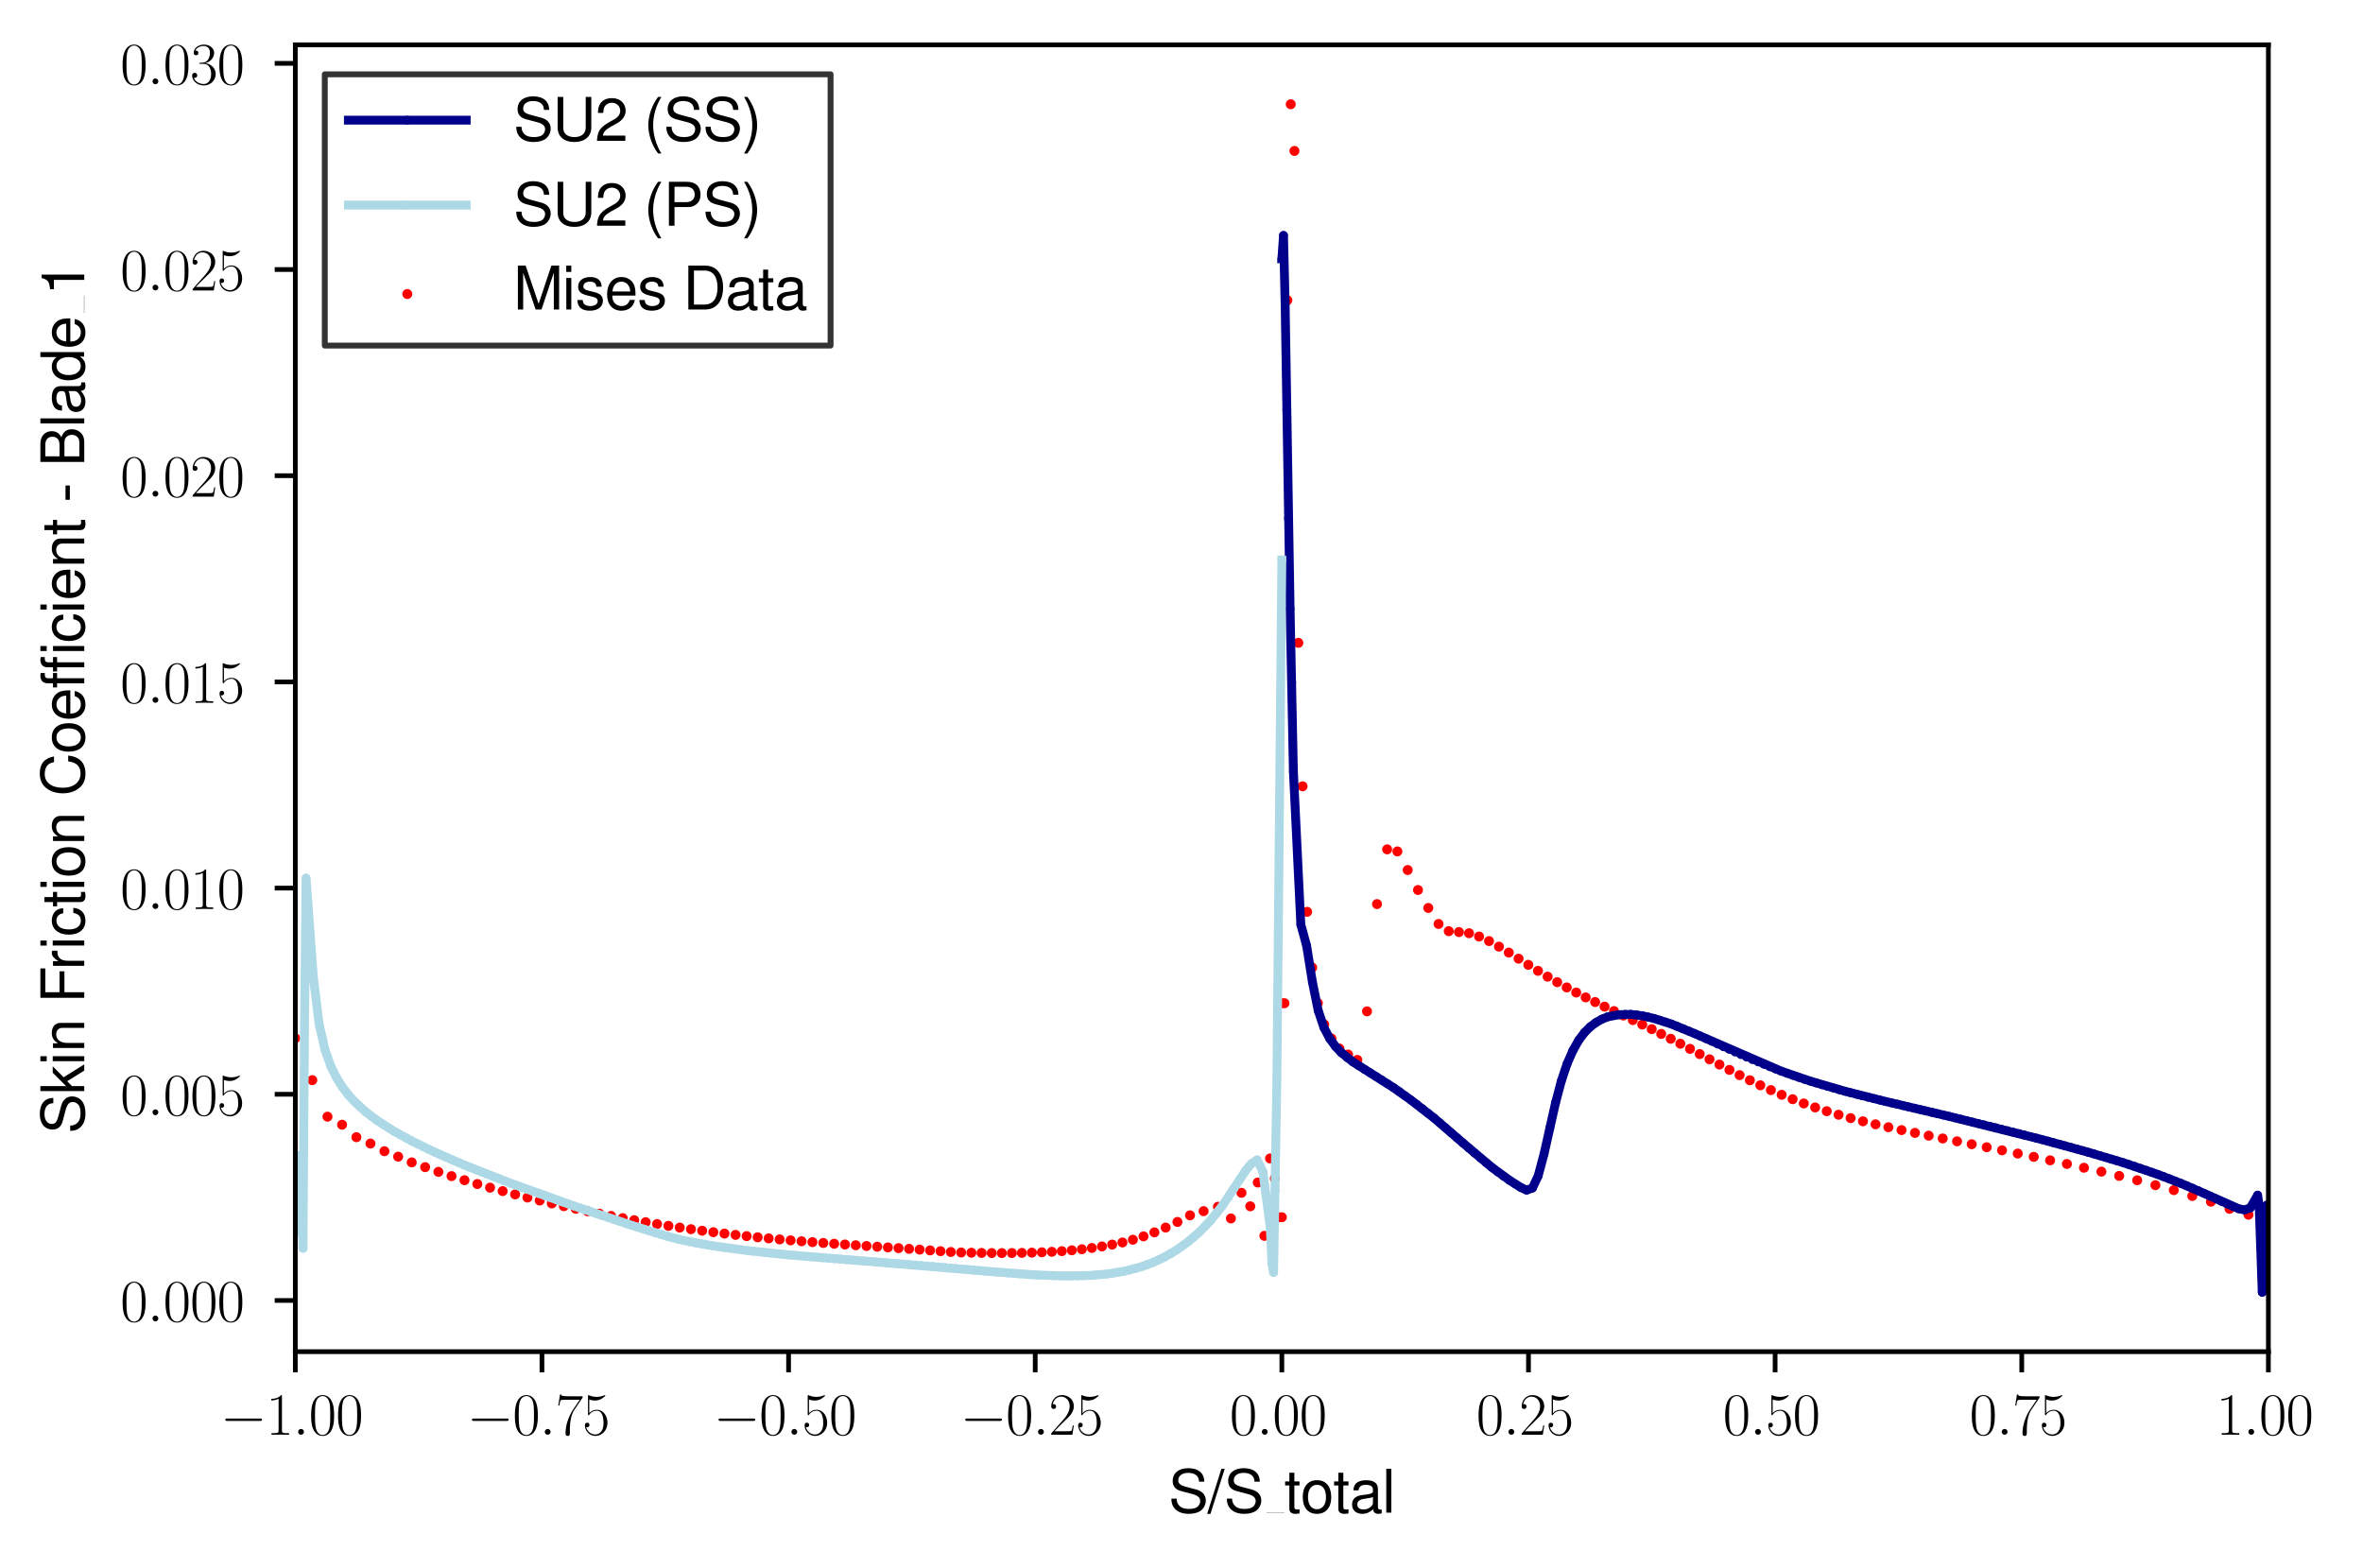 <?xml version="1.0" encoding="utf-8" standalone="no"?>
<!DOCTYPE svg PUBLIC "-//W3C//DTD SVG 1.1//EN"
  "http://www.w3.org/Graphics/SVG/1.1/DTD/svg11.dtd">
<svg xmlns:xlink="http://www.w3.org/1999/xlink" width="400.969pt" height="266.012pt" viewBox="0 0 400.969 266.012" xmlns="http://www.w3.org/2000/svg" version="1.1">
 <defs>
  <style type="text/css">*{stroke-linejoin: round; stroke-linecap: butt}</style>
 </defs>
 <g id="figure_1">
  <g id="patch_1">
   <path d="M 0 266.012 
L 400.969 266.012 
L 400.969 0 
L 0 0 
z
" style="fill: #ffffff"/>
  </g>
  <g id="axes_1">
   <g id="patch_2">
    <path d="M 50.113 229.371 
L 384.913 229.371 
L 384.913 7.611 
L 50.113 7.611 
z
" style="fill: #ffffff"/>
   </g>
   <g id="PathCollection_1">
    <defs>
     <path id="m521f8ee855" d="M 0 0.354 
C 0.094 0.354 0.184 0.316 0.25 0.25 
C 0.316 0.184 0.354 0.094 0.354 0 
C 0.354 -0.094 0.316 -0.184 0.25 -0.25 
C 0.184 -0.316 0.094 -0.354 0 -0.354 
C -0.094 -0.354 -0.184 -0.316 -0.25 -0.25 
C -0.316 -0.184 -0.354 -0.094 -0.354 0 
C -0.354 0.094 -0.316 0.184 -0.25 0.25 
C -0.184 0.316 -0.094 0.354 0 0.354 
z
" style="stroke: #ff0000"/>
    </defs>
    <g clip-path="url(#p5aa3ebaed4)">
     <use xlink:href="#m521f8ee855" x="217.513" y="206.563" style="fill: #ff0000; stroke: #ff0000"/>
     <use xlink:href="#m521f8ee855" x="216.966" y="206.563" style="fill: #ff0000; stroke: #ff0000"/>
     <use xlink:href="#m521f8ee855" x="216.319" y="199.985" style="fill: #ff0000; stroke: #ff0000"/>
     <use xlink:href="#m521f8ee855" x="215.512" y="196.582" style="fill: #ff0000; stroke: #ff0000"/>
     <use xlink:href="#m521f8ee855" x="214.545" y="209.716" style="fill: #ff0000; stroke: #ff0000"/>
     <use xlink:href="#m521f8ee855" x="213.432" y="200.67" style="fill: #ff0000; stroke: #ff0000"/>
     <use xlink:href="#m521f8ee855" x="212.155" y="204.704" style="fill: #ff0000; stroke: #ff0000"/>
     <use xlink:href="#m521f8ee855" x="210.663" y="202.416" style="fill: #ff0000; stroke: #ff0000"/>
     <use xlink:href="#m521f8ee855" x="208.869" y="206.766" style="fill: #ff0000; stroke: #ff0000"/>
     <use xlink:href="#m521f8ee855" x="206.67" y="204.783" style="fill: #ff0000; stroke: #ff0000"/>
     <use xlink:href="#m521f8ee855" x="204.234" y="205.528" style="fill: #ff0000; stroke: #ff0000"/>
     <use xlink:href="#m521f8ee855" x="201.926" y="206.236" style="fill: #ff0000; stroke: #ff0000"/>
     <use xlink:href="#m521f8ee855" x="199.796" y="207.355" style="fill: #ff0000; stroke: #ff0000"/>
     <use xlink:href="#m521f8ee855" x="197.796" y="208.313" style="fill: #ff0000; stroke: #ff0000"/>
     <use xlink:href="#m521f8ee855" x="195.885" y="209.127" style="fill: #ff0000; stroke: #ff0000"/>
     <use xlink:href="#m521f8ee855" x="194.037" y="209.807" style="fill: #ff0000; stroke: #ff0000"/>
     <use xlink:href="#m521f8ee855" x="192.234" y="210.376" style="fill: #ff0000; stroke: #ff0000"/>
     <use xlink:href="#m521f8ee855" x="190.464" y="210.839" style="fill: #ff0000; stroke: #ff0000"/>
     <use xlink:href="#m521f8ee855" x="188.719" y="211.201" style="fill: #ff0000; stroke: #ff0000"/>
     <use xlink:href="#m521f8ee855" x="186.991" y="211.516" style="fill: #ff0000; stroke: #ff0000"/>
     <use xlink:href="#m521f8ee855" x="185.277" y="211.774" style="fill: #ff0000; stroke: #ff0000"/>
     <use xlink:href="#m521f8ee855" x="183.571" y="211.991" style="fill: #ff0000; stroke: #ff0000"/>
     <use xlink:href="#m521f8ee855" x="181.872" y="212.17" style="fill: #ff0000; stroke: #ff0000"/>
     <use xlink:href="#m521f8ee855" x="180.176" y="212.315" style="fill: #ff0000; stroke: #ff0000"/>
     <use xlink:href="#m521f8ee855" x="178.483" y="212.425" style="fill: #ff0000; stroke: #ff0000"/>
     <use xlink:href="#m521f8ee855" x="176.79" y="212.509" style="fill: #ff0000; stroke: #ff0000"/>
     <use xlink:href="#m521f8ee855" x="175.095" y="212.569" style="fill: #ff0000; stroke: #ff0000"/>
     <use xlink:href="#m521f8ee855" x="173.399" y="212.609" style="fill: #ff0000; stroke: #ff0000"/>
     <use xlink:href="#m521f8ee855" x="171.699" y="212.634" style="fill: #ff0000; stroke: #ff0000"/>
     <use xlink:href="#m521f8ee855" x="169.993" y="212.641" style="fill: #ff0000; stroke: #ff0000"/>
     <use xlink:href="#m521f8ee855" x="168.28" y="212.634" style="fill: #ff0000; stroke: #ff0000"/>
     <use xlink:href="#m521f8ee855" x="166.561" y="212.615" style="fill: #ff0000; stroke: #ff0000"/>
     <use xlink:href="#m521f8ee855" x="164.832" y="212.581" style="fill: #ff0000; stroke: #ff0000"/>
     <use xlink:href="#m521f8ee855" x="163.095" y="212.541" style="fill: #ff0000; stroke: #ff0000"/>
     <use xlink:href="#m521f8ee855" x="161.347" y="212.457" style="fill: #ff0000; stroke: #ff0000"/>
     <use xlink:href="#m521f8ee855" x="159.59" y="212.317" style="fill: #ff0000; stroke: #ff0000"/>
     <use xlink:href="#m521f8ee855" x="157.825" y="212.185" style="fill: #ff0000; stroke: #ff0000"/>
     <use xlink:href="#m521f8ee855" x="156.049" y="212.054" style="fill: #ff0000; stroke: #ff0000"/>
     <use xlink:href="#m521f8ee855" x="154.262" y="211.926" style="fill: #ff0000; stroke: #ff0000"/>
     <use xlink:href="#m521f8ee855" x="152.468" y="211.803" style="fill: #ff0000; stroke: #ff0000"/>
     <use xlink:href="#m521f8ee855" x="150.664" y="211.68" style="fill: #ff0000; stroke: #ff0000"/>
     <use xlink:href="#m521f8ee855" x="148.854" y="211.56" style="fill: #ff0000; stroke: #ff0000"/>
     <use xlink:href="#m521f8ee855" x="147.037" y="211.437" style="fill: #ff0000; stroke: #ff0000"/>
     <use xlink:href="#m521f8ee855" x="145.212" y="211.314" style="fill: #ff0000; stroke: #ff0000"/>
     <use xlink:href="#m521f8ee855" x="143.381" y="211.187" style="fill: #ff0000; stroke: #ff0000"/>
     <use xlink:href="#m521f8ee855" x="141.546" y="211.059" style="fill: #ff0000; stroke: #ff0000"/>
     <use xlink:href="#m521f8ee855" x="139.704" y="210.924" style="fill: #ff0000; stroke: #ff0000"/>
     <use xlink:href="#m521f8ee855" x="137.859" y="210.784" style="fill: #ff0000; stroke: #ff0000"/>
     <use xlink:href="#m521f8ee855" x="136.009" y="210.638" style="fill: #ff0000; stroke: #ff0000"/>
     <use xlink:href="#m521f8ee855" x="134.153" y="210.482" style="fill: #ff0000; stroke: #ff0000"/>
     <use xlink:href="#m521f8ee855" x="132.294" y="210.321" style="fill: #ff0000; stroke: #ff0000"/>
     <use xlink:href="#m521f8ee855" x="130.432" y="210.148" style="fill: #ff0000; stroke: #ff0000"/>
     <use xlink:href="#m521f8ee855" x="128.564" y="209.962" style="fill: #ff0000; stroke: #ff0000"/>
     <use xlink:href="#m521f8ee855" x="126.691" y="209.763" style="fill: #ff0000; stroke: #ff0000"/>
     <use xlink:href="#m521f8ee855" x="124.814" y="209.553" style="fill: #ff0000; stroke: #ff0000"/>
     <use xlink:href="#m521f8ee855" x="122.932" y="209.33" style="fill: #ff0000; stroke: #ff0000"/>
     <use xlink:href="#m521f8ee855" x="121.045" y="209.097" style="fill: #ff0000; stroke: #ff0000"/>
     <use xlink:href="#m521f8ee855" x="119.15" y="208.847" style="fill: #ff0000; stroke: #ff0000"/>
     <use xlink:href="#m521f8ee855" x="117.248" y="208.588" style="fill: #ff0000; stroke: #ff0000"/>
     <use xlink:href="#m521f8ee855" x="115.34" y="208.313" style="fill: #ff0000; stroke: #ff0000"/>
     <use xlink:href="#m521f8ee855" x="113.423" y="208.023" style="fill: #ff0000; stroke: #ff0000"/>
     <use xlink:href="#m521f8ee855" x="111.498" y="207.718" style="fill: #ff0000; stroke: #ff0000"/>
     <use xlink:href="#m521f8ee855" x="109.563" y="207.398" style="fill: #ff0000; stroke: #ff0000"/>
     <use xlink:href="#m521f8ee855" x="107.616" y="207.061" style="fill: #ff0000; stroke: #ff0000"/>
     <use xlink:href="#m521f8ee855" x="105.66" y="206.709" style="fill: #ff0000; stroke: #ff0000"/>
     <use xlink:href="#m521f8ee855" x="103.691" y="206.339" style="fill: #ff0000; stroke: #ff0000"/>
     <use xlink:href="#m521f8ee855" x="101.71" y="205.953" style="fill: #ff0000; stroke: #ff0000"/>
     <use xlink:href="#m521f8ee855" x="99.713" y="205.548" style="fill: #ff0000; stroke: #ff0000"/>
     <use xlink:href="#m521f8ee855" x="97.705" y="205.127" style="fill: #ff0000; stroke: #ff0000"/>
     <use xlink:href="#m521f8ee855" x="95.678" y="204.682" style="fill: #ff0000; stroke: #ff0000"/>
     <use xlink:href="#m521f8ee855" x="93.637" y="204.218" style="fill: #ff0000; stroke: #ff0000"/>
     <use xlink:href="#m521f8ee855" x="91.578" y="203.728" style="fill: #ff0000; stroke: #ff0000"/>
     <use xlink:href="#m521f8ee855" x="89.501" y="203.22" style="fill: #ff0000; stroke: #ff0000"/>
     <use xlink:href="#m521f8ee855" x="87.406" y="202.684" style="fill: #ff0000; stroke: #ff0000"/>
     <use xlink:href="#m521f8ee855" x="85.29" y="202.127" style="fill: #ff0000; stroke: #ff0000"/>
     <use xlink:href="#m521f8ee855" x="83.156" y="201.541" style="fill: #ff0000; stroke: #ff0000"/>
     <use xlink:href="#m521f8ee855" x="80.997" y="200.922" style="fill: #ff0000; stroke: #ff0000"/>
     <use xlink:href="#m521f8ee855" x="78.818" y="200.277" style="fill: #ff0000; stroke: #ff0000"/>
     <use xlink:href="#m521f8ee855" x="76.617" y="199.583" style="fill: #ff0000; stroke: #ff0000"/>
     <use xlink:href="#m521f8ee855" x="74.39" y="198.864" style="fill: #ff0000; stroke: #ff0000"/>
     <use xlink:href="#m521f8ee855" x="72.138" y="198.062" style="fill: #ff0000; stroke: #ff0000"/>
     <use xlink:href="#m521f8ee855" x="69.862" y="197.251" style="fill: #ff0000; stroke: #ff0000"/>
     <use xlink:href="#m521f8ee855" x="67.562" y="196.28" style="fill: #ff0000; stroke: #ff0000"/>
     <use xlink:href="#m521f8ee855" x="65.234" y="195.357" style="fill: #ff0000; stroke: #ff0000"/>
     <use xlink:href="#m521f8ee855" x="62.862" y="194.054" style="fill: #ff0000; stroke: #ff0000"/>
     <use xlink:href="#m521f8ee855" x="60.475" y="192.978" style="fill: #ff0000; stroke: #ff0000"/>
     <use xlink:href="#m521f8ee855" x="58.044" y="190.858" style="fill: #ff0000; stroke: #ff0000"/>
     <use xlink:href="#m521f8ee855" x="55.569" y="189.496" style="fill: #ff0000; stroke: #ff0000"/>
     <use xlink:href="#m521f8ee855" x="52.989" y="183.298" style="fill: #ff0000; stroke: #ff0000"/>
     <use xlink:href="#m521f8ee855" x="50.113" y="176.183" style="fill: #ff0000; stroke: #ff0000"/>
     <use xlink:href="#m521f8ee855" x="217.513" y="170.241" style="fill: #ff0000; stroke: #ff0000"/>
     <use xlink:href="#m521f8ee855" x="217.95" y="170.241" style="fill: #ff0000; stroke: #ff0000"/>
     <use xlink:href="#m521f8ee855" x="218.444" y="50.93" style="fill: #ff0000; stroke: #ff0000"/>
     <use xlink:href="#m521f8ee855" x="219.021" y="17.691" style="fill: #ff0000; stroke: #ff0000"/>
     <use xlink:href="#m521f8ee855" x="219.65" y="25.612" style="fill: #ff0000; stroke: #ff0000"/>
     <use xlink:href="#m521f8ee855" x="220.314" y="109.082" style="fill: #ff0000; stroke: #ff0000"/>
     <use xlink:href="#m521f8ee855" x="221.026" y="133.434" style="fill: #ff0000; stroke: #ff0000"/>
     <use xlink:href="#m521f8ee855" x="221.802" y="154.732" style="fill: #ff0000; stroke: #ff0000"/>
     <use xlink:href="#m521f8ee855" x="222.662" y="164.186" style="fill: #ff0000; stroke: #ff0000"/>
     <use xlink:href="#m521f8ee855" x="223.626" y="170.227" style="fill: #ff0000; stroke: #ff0000"/>
     <use xlink:href="#m521f8ee855" x="224.71" y="173.842" style="fill: #ff0000; stroke: #ff0000"/>
     <use xlink:href="#m521f8ee855" x="225.927" y="176.231" style="fill: #ff0000; stroke: #ff0000"/>
     <use xlink:href="#m521f8ee855" x="227.278" y="177.926" style="fill: #ff0000; stroke: #ff0000"/>
     <use xlink:href="#m521f8ee855" x="228.751" y="178.947" style="fill: #ff0000; stroke: #ff0000"/>
     <use xlink:href="#m521f8ee855" x="230.323" y="179.864" style="fill: #ff0000; stroke: #ff0000"/>
     <use xlink:href="#m521f8ee855" x="231.967" y="171.619" style="fill: #ff0000; stroke: #ff0000"/>
     <use xlink:href="#m521f8ee855" x="233.658" y="153.419" style="fill: #ff0000; stroke: #ff0000"/>
     <use xlink:href="#m521f8ee855" x="235.381" y="144.133" style="fill: #ff0000; stroke: #ff0000"/>
     <use xlink:href="#m521f8ee855" x="237.119" y="144.483" style="fill: #ff0000; stroke: #ff0000"/>
     <use xlink:href="#m521f8ee855" x="238.867" y="147.639" style="fill: #ff0000; stroke: #ff0000"/>
     <use xlink:href="#m521f8ee855" x="240.616" y="151.028" style="fill: #ff0000; stroke: #ff0000"/>
     <use xlink:href="#m521f8ee855" x="242.362" y="154.074" style="fill: #ff0000; stroke: #ff0000"/>
     <use xlink:href="#m521f8ee855" x="244.103" y="156.79" style="fill: #ff0000; stroke: #ff0000"/>
     <use xlink:href="#m521f8ee855" x="245.836" y="158.017" style="fill: #ff0000; stroke: #ff0000"/>
     <use xlink:href="#m521f8ee855" x="247.561" y="158.172" style="fill: #ff0000; stroke: #ff0000"/>
     <use xlink:href="#m521f8ee855" x="249.275" y="158.366" style="fill: #ff0000; stroke: #ff0000"/>
     <use xlink:href="#m521f8ee855" x="250.979" y="158.923" style="fill: #ff0000; stroke: #ff0000"/>
     <use xlink:href="#m521f8ee855" x="252.671" y="159.699" style="fill: #ff0000; stroke: #ff0000"/>
     <use xlink:href="#m521f8ee855" x="254.353" y="160.64" style="fill: #ff0000; stroke: #ff0000"/>
     <use xlink:href="#m521f8ee855" x="256.024" y="161.649" style="fill: #ff0000; stroke: #ff0000"/>
     <use xlink:href="#m521f8ee855" x="257.684" y="162.684" style="fill: #ff0000; stroke: #ff0000"/>
     <use xlink:href="#m521f8ee855" x="259.334" y="163.729" style="fill: #ff0000; stroke: #ff0000"/>
     <use xlink:href="#m521f8ee855" x="260.975" y="164.748" style="fill: #ff0000; stroke: #ff0000"/>
     <use xlink:href="#m521f8ee855" x="262.609" y="165.736" style="fill: #ff0000; stroke: #ff0000"/>
     <use xlink:href="#m521f8ee855" x="264.234" y="166.67" style="fill: #ff0000; stroke: #ff0000"/>
     <use xlink:href="#m521f8ee855" x="265.852" y="167.565" style="fill: #ff0000; stroke: #ff0000"/>
     <use xlink:href="#m521f8ee855" x="267.464" y="168.429" style="fill: #ff0000; stroke: #ff0000"/>
     <use xlink:href="#m521f8ee855" x="269.07" y="169.255" style="fill: #ff0000; stroke: #ff0000"/>
     <use xlink:href="#m521f8ee855" x="270.673" y="170.042" style="fill: #ff0000; stroke: #ff0000"/>
     <use xlink:href="#m521f8ee855" x="272.273" y="170.82" style="fill: #ff0000; stroke: #ff0000"/>
     <use xlink:href="#m521f8ee855" x="273.872" y="171.575" style="fill: #ff0000; stroke: #ff0000"/>
     <use xlink:href="#m521f8ee855" x="275.47" y="172.332" style="fill: #ff0000; stroke: #ff0000"/>
     <use xlink:href="#m521f8ee855" x="277.068" y="173.101" style="fill: #ff0000; stroke: #ff0000"/>
     <use xlink:href="#m521f8ee855" x="278.669" y="173.861" style="fill: #ff0000; stroke: #ff0000"/>
     <use xlink:href="#m521f8ee855" x="280.274" y="174.644" style="fill: #ff0000; stroke: #ff0000"/>
     <use xlink:href="#m521f8ee855" x="281.885" y="175.452" style="fill: #ff0000; stroke: #ff0000"/>
     <use xlink:href="#m521f8ee855" x="283.503" y="176.276" style="fill: #ff0000; stroke: #ff0000"/>
     <use xlink:href="#m521f8ee855" x="285.129" y="177.118" style="fill: #ff0000; stroke: #ff0000"/>
     <use xlink:href="#m521f8ee855" x="286.767" y="177.983" style="fill: #ff0000; stroke: #ff0000"/>
     <use xlink:href="#m521f8ee855" x="288.417" y="178.872" style="fill: #ff0000; stroke: #ff0000"/>
     <use xlink:href="#m521f8ee855" x="290.082" y="179.763" style="fill: #ff0000; stroke: #ff0000"/>
     <use xlink:href="#m521f8ee855" x="291.764" y="180.653" style="fill: #ff0000; stroke: #ff0000"/>
     <use xlink:href="#m521f8ee855" x="293.463" y="181.556" style="fill: #ff0000; stroke: #ff0000"/>
     <use xlink:href="#m521f8ee855" x="295.186" y="182.445" style="fill: #ff0000; stroke: #ff0000"/>
     <use xlink:href="#m521f8ee855" x="296.93" y="183.317" style="fill: #ff0000; stroke: #ff0000"/>
     <use xlink:href="#m521f8ee855" x="298.701" y="184.17" style="fill: #ff0000; stroke: #ff0000"/>
     <use xlink:href="#m521f8ee855" x="300.498" y="184.987" style="fill: #ff0000; stroke: #ff0000"/>
     <use xlink:href="#m521f8ee855" x="302.325" y="185.781" style="fill: #ff0000; stroke: #ff0000"/>
     <use xlink:href="#m521f8ee855" x="304.185" y="186.532" style="fill: #ff0000; stroke: #ff0000"/>
     <use xlink:href="#m521f8ee855" x="306.078" y="187.253" style="fill: #ff0000; stroke: #ff0000"/>
     <use xlink:href="#m521f8ee855" x="308.007" y="187.93" style="fill: #ff0000; stroke: #ff0000"/>
     <use xlink:href="#m521f8ee855" x="309.973" y="188.566" style="fill: #ff0000; stroke: #ff0000"/>
     <use xlink:href="#m521f8ee855" x="311.979" y="189.169" style="fill: #ff0000; stroke: #ff0000"/>
     <use xlink:href="#m521f8ee855" x="314.027" y="189.74" style="fill: #ff0000; stroke: #ff0000"/>
     <use xlink:href="#m521f8ee855" x="316.117" y="190.279" style="fill: #ff0000; stroke: #ff0000"/>
     <use xlink:href="#m521f8ee855" x="318.254" y="190.793" style="fill: #ff0000; stroke: #ff0000"/>
     <use xlink:href="#m521f8ee855" x="320.435" y="191.289" style="fill: #ff0000; stroke: #ff0000"/>
     <use xlink:href="#m521f8ee855" x="322.665" y="191.771" style="fill: #ff0000; stroke: #ff0000"/>
     <use xlink:href="#m521f8ee855" x="324.943" y="192.245" style="fill: #ff0000; stroke: #ff0000"/>
     <use xlink:href="#m521f8ee855" x="327.271" y="192.72" style="fill: #ff0000; stroke: #ff0000"/>
     <use xlink:href="#m521f8ee855" x="329.652" y="193.194" style="fill: #ff0000; stroke: #ff0000"/>
     <use xlink:href="#m521f8ee855" x="332.086" y="193.678" style="fill: #ff0000; stroke: #ff0000"/>
     <use xlink:href="#m521f8ee855" x="334.574" y="194.17" style="fill: #ff0000; stroke: #ff0000"/>
     <use xlink:href="#m521f8ee855" x="337.118" y="194.68" style="fill: #ff0000; stroke: #ff0000"/>
     <use xlink:href="#m521f8ee855" x="339.715" y="195.202" style="fill: #ff0000; stroke: #ff0000"/>
     <use xlink:href="#m521f8ee855" x="342.384" y="195.753" style="fill: #ff0000; stroke: #ff0000"/>
     <use xlink:href="#m521f8ee855" x="345.101" y="196.312" style="fill: #ff0000; stroke: #ff0000"/>
     <use xlink:href="#m521f8ee855" x="347.877" y="196.906" style="fill: #ff0000; stroke: #ff0000"/>
     <use xlink:href="#m521f8ee855" x="350.726" y="197.514" style="fill: #ff0000; stroke: #ff0000"/>
     <use xlink:href="#m521f8ee855" x="353.623" y="198.16" style="fill: #ff0000; stroke: #ff0000"/>
     <use xlink:href="#m521f8ee855" x="356.58" y="198.824" style="fill: #ff0000; stroke: #ff0000"/>
     <use xlink:href="#m521f8ee855" x="359.598" y="199.549" style="fill: #ff0000; stroke: #ff0000"/>
     <use xlink:href="#m521f8ee855" x="362.651" y="200.286" style="fill: #ff0000; stroke: #ff0000"/>
     <use xlink:href="#m521f8ee855" x="365.74" y="201.118" style="fill: #ff0000; stroke: #ff0000"/>
     <use xlink:href="#m521f8ee855" x="368.865" y="201.962" style="fill: #ff0000; stroke: #ff0000"/>
     <use xlink:href="#m521f8ee855" x="372.003" y="202.956" style="fill: #ff0000; stroke: #ff0000"/>
     <use xlink:href="#m521f8ee855" x="375.164" y="203.919" style="fill: #ff0000; stroke: #ff0000"/>
     <use xlink:href="#m521f8ee855" x="378.326" y="205.131" style="fill: #ff0000; stroke: #ff0000"/>
     <use xlink:href="#m521f8ee855" x="381.535" y="206.13" style="fill: #ff0000; stroke: #ff0000"/>
     <use xlink:href="#m521f8ee855" x="384.913" y="207.632" style="fill: #ff0000; stroke: #ff0000"/>
    </g>
   </g>
   <g id="matplotlib.axis_1">
    <g id="xtick_1">
     <g id="line2d_1">
      <defs>
       <path id="mbd8672a3c7" d="M 0 0 
L 0 3.5 
" style="stroke: #000000; stroke-width: 0.8"/>
      </defs>
      <g>
       <use xlink:href="#mbd8672a3c7" x="50.113" y="229.371" style="stroke: #000000; stroke-width: 0.8"/>
      </g>
     </g>
     <g id="text_1">
      <!-- $\mathdefault{−1.00}$ -->
      <g transform="translate(37.383 243.469) scale(0.1 -0.1)">
       <defs>
        <path id="CMSY10-0" d="M 4218 1472 
C 4326 1472 4442 1472 4442 1600 
C 4442 1728 4326 1728 4218 1728 
L 755 1728 
C 646 1728 531 1728 531 1600 
C 531 1472 646 1472 755 1472 
L 4218 1472 
z
" transform="scale(0.016)"/>
        <path id="CMR17-31" d="M 1702 4083 
C 1702 4217 1696 4224 1606 4224 
C 1357 3927 979 3833 621 3820 
C 602 3820 570 3820 563 3808 
C 557 3795 557 3782 557 3648 
C 755 3648 1088 3686 1344 3839 
L 1344 467 
C 1344 243 1331 166 781 166 
L 589 166 
L 589 0 
C 896 6 1216 12 1523 12 
C 1830 12 2150 6 2458 0 
L 2458 166 
L 2266 166 
C 1715 166 1702 236 1702 467 
L 1702 4083 
z
" transform="scale(0.016)"/>
        <path id="CMMI12-3a" d="M 1178 307 
C 1178 492 1024 620 870 620 
C 685 620 557 467 557 313 
C 557 128 710 0 864 0 
C 1050 0 1178 153 1178 307 
z
" transform="scale(0.016)"/>
        <path id="CMR17-30" d="M 2688 2038 
C 2688 2430 2682 3099 2413 3613 
C 2176 4063 1798 4224 1466 4224 
C 1158 4224 768 4082 525 3620 
C 269 3137 243 2539 243 2038 
C 243 1671 250 1112 448 623 
C 723 -39 1216 -128 1466 -128 
C 1760 -128 2208 -7 2470 604 
C 2662 1048 2688 1568 2688 2038 
z
M 1466 -26 
C 1056 -26 813 328 723 816 
C 653 1196 653 1749 653 2109 
C 653 2604 653 3015 736 3407 
C 858 3954 1216 4121 1466 4121 
C 1728 4121 2067 3947 2189 3420 
C 2272 3054 2278 2623 2278 2109 
C 2278 1691 2278 1176 2202 797 
C 2067 96 1690 -26 1466 -26 
z
" transform="scale(0.016)"/>
       </defs>
       <use xlink:href="#CMSY10-0" transform="scale(0.996)"/>
       <use xlink:href="#CMR17-31" transform="translate(77.487 0) scale(0.996)"/>
       <use xlink:href="#CMMI12-3a" transform="translate(123.178 0) scale(0.996)"/>
       <use xlink:href="#CMR17-30" transform="translate(150.275 0) scale(0.996)"/>
       <use xlink:href="#CMR17-30" transform="translate(195.966 0) scale(0.996)"/>
      </g>
     </g>
    </g>
    <g id="xtick_2">
     <g id="line2d_2">
      <g>
       <use xlink:href="#mbd8672a3c7" x="91.963" y="229.371" style="stroke: #000000; stroke-width: 0.8"/>
      </g>
     </g>
     <g id="text_2">
      <!-- $\mathdefault{−0.75}$ -->
      <g transform="translate(79.233 243.469) scale(0.1 -0.1)">
       <defs>
        <path id="CMR17-37" d="M 2886 3955 
L 2886 4096 
L 1382 4096 
C 634 4096 621 4166 595 4288 
L 480 4288 
L 294 3104 
L 410 3104 
C 429 3226 474 3552 550 3673 
C 589 3724 1062 3724 1171 3724 
L 2579 3724 
L 1869 2670 
C 1395 1961 1069 1003 1069 166 
C 1069 89 1069 -128 1299 -128 
C 1530 -128 1530 89 1530 172 
L 1530 466 
C 1530 1514 1709 2204 2003 2644 
L 2886 3955 
z
" transform="scale(0.016)"/>
        <path id="CMR17-35" d="M 730 3750 
C 794 3724 1056 3641 1325 3641 
C 1920 3641 2246 3961 2432 4140 
C 2432 4191 2432 4224 2394 4224 
C 2387 4224 2374 4224 2323 4198 
C 2099 4102 1837 4032 1517 4032 
C 1325 4032 1037 4055 723 4191 
C 653 4224 640 4224 634 4224 
C 602 4224 595 4217 595 4090 
L 595 2231 
C 595 2113 595 2080 659 2080 
C 691 2080 704 2093 736 2139 
C 941 2435 1222 2560 1542 2560 
C 1766 2560 2246 2415 2246 1293 
C 2246 1087 2246 716 2054 422 
C 1894 159 1645 25 1370 25 
C 947 25 518 319 403 812 
C 429 806 480 793 506 793 
C 589 793 749 838 749 1036 
C 749 1209 627 1280 506 1280 
C 358 1280 262 1190 262 1011 
C 262 454 704 -128 1382 -128 
C 2042 -128 2669 441 2669 1267 
C 2669 2054 2170 2662 1549 2662 
C 1222 2662 947 2540 730 2304 
L 730 3750 
z
" transform="scale(0.016)"/>
       </defs>
       <use xlink:href="#CMSY10-0" transform="scale(0.996)"/>
       <use xlink:href="#CMR17-30" transform="translate(77.487 0) scale(0.996)"/>
       <use xlink:href="#CMMI12-3a" transform="translate(123.178 0) scale(0.996)"/>
       <use xlink:href="#CMR17-37" transform="translate(150.275 0) scale(0.996)"/>
       <use xlink:href="#CMR17-35" transform="translate(195.966 0) scale(0.996)"/>
      </g>
     </g>
    </g>
    <g id="xtick_3">
     <g id="line2d_3">
      <g>
       <use xlink:href="#mbd8672a3c7" x="133.813" y="229.371" style="stroke: #000000; stroke-width: 0.8"/>
      </g>
     </g>
     <g id="text_3">
      <!-- $\mathdefault{−0.50}$ -->
      <g transform="translate(121.083 243.469) scale(0.1 -0.1)">
       <use xlink:href="#CMSY10-0" transform="scale(0.996)"/>
       <use xlink:href="#CMR17-30" transform="translate(77.487 0) scale(0.996)"/>
       <use xlink:href="#CMMI12-3a" transform="translate(123.178 0) scale(0.996)"/>
       <use xlink:href="#CMR17-35" transform="translate(150.275 0) scale(0.996)"/>
       <use xlink:href="#CMR17-30" transform="translate(195.966 0) scale(0.996)"/>
      </g>
     </g>
    </g>
    <g id="xtick_4">
     <g id="line2d_4">
      <g>
       <use xlink:href="#mbd8672a3c7" x="175.663" y="229.371" style="stroke: #000000; stroke-width: 0.8"/>
      </g>
     </g>
     <g id="text_4">
      <!-- $\mathdefault{−0.25}$ -->
      <g transform="translate(162.933 243.469) scale(0.1 -0.1)">
       <defs>
        <path id="CMR17-32" d="M 2669 990 
L 2554 990 
C 2490 537 2438 460 2413 422 
C 2381 371 1920 371 1830 371 
L 602 371 
C 832 620 1280 1073 1824 1596 
C 2214 1966 2669 2400 2669 3033 
C 2669 3788 2067 4224 1395 4224 
C 691 4224 262 3603 262 3027 
C 262 2777 448 2745 525 2745 
C 589 2745 781 2783 781 3007 
C 781 3206 614 3264 525 3264 
C 486 3264 448 3257 422 3244 
C 544 3788 915 4057 1306 4057 
C 1862 4057 2227 3616 2227 3033 
C 2227 2477 1901 1998 1536 1583 
L 262 147 
L 262 0 
L 2515 0 
L 2669 990 
z
" transform="scale(0.016)"/>
       </defs>
       <use xlink:href="#CMSY10-0" transform="scale(0.996)"/>
       <use xlink:href="#CMR17-30" transform="translate(77.487 0) scale(0.996)"/>
       <use xlink:href="#CMMI12-3a" transform="translate(123.178 0) scale(0.996)"/>
       <use xlink:href="#CMR17-32" transform="translate(150.275 0) scale(0.996)"/>
       <use xlink:href="#CMR17-35" transform="translate(195.966 0) scale(0.996)"/>
      </g>
     </g>
    </g>
    <g id="xtick_5">
     <g id="line2d_5">
      <g>
       <use xlink:href="#mbd8672a3c7" x="217.513" y="229.371" style="stroke: #000000; stroke-width: 0.8"/>
      </g>
     </g>
     <g id="text_5">
      <!-- $\mathdefault{0.00}$ -->
      <g transform="translate(208.657 243.469) scale(0.1 -0.1)">
       <use xlink:href="#CMR17-30" transform="scale(0.996)"/>
       <use xlink:href="#CMMI12-3a" transform="translate(45.69 0) scale(0.996)"/>
       <use xlink:href="#CMR17-30" transform="translate(72.788 0) scale(0.996)"/>
       <use xlink:href="#CMR17-30" transform="translate(118.478 0) scale(0.996)"/>
      </g>
     </g>
    </g>
    <g id="xtick_6">
     <g id="line2d_6">
      <g>
       <use xlink:href="#mbd8672a3c7" x="259.363" y="229.371" style="stroke: #000000; stroke-width: 0.8"/>
      </g>
     </g>
     <g id="text_6">
      <!-- $\mathdefault{0.25}$ -->
      <g transform="translate(250.507 243.469) scale(0.1 -0.1)">
       <use xlink:href="#CMR17-30" transform="scale(0.996)"/>
       <use xlink:href="#CMMI12-3a" transform="translate(45.69 0) scale(0.996)"/>
       <use xlink:href="#CMR17-32" transform="translate(72.788 0) scale(0.996)"/>
       <use xlink:href="#CMR17-35" transform="translate(118.478 0) scale(0.996)"/>
      </g>
     </g>
    </g>
    <g id="xtick_7">
     <g id="line2d_7">
      <g>
       <use xlink:href="#mbd8672a3c7" x="301.213" y="229.371" style="stroke: #000000; stroke-width: 0.8"/>
      </g>
     </g>
     <g id="text_7">
      <!-- $\mathdefault{0.50}$ -->
      <g transform="translate(292.357 243.469) scale(0.1 -0.1)">
       <use xlink:href="#CMR17-30" transform="scale(0.996)"/>
       <use xlink:href="#CMMI12-3a" transform="translate(45.69 0) scale(0.996)"/>
       <use xlink:href="#CMR17-35" transform="translate(72.788 0) scale(0.996)"/>
       <use xlink:href="#CMR17-30" transform="translate(118.478 0) scale(0.996)"/>
      </g>
     </g>
    </g>
    <g id="xtick_8">
     <g id="line2d_8">
      <g>
       <use xlink:href="#mbd8672a3c7" x="343.063" y="229.371" style="stroke: #000000; stroke-width: 0.8"/>
      </g>
     </g>
     <g id="text_8">
      <!-- $\mathdefault{0.75}$ -->
      <g transform="translate(334.207 243.469) scale(0.1 -0.1)">
       <use xlink:href="#CMR17-30" transform="scale(0.996)"/>
       <use xlink:href="#CMMI12-3a" transform="translate(45.69 0) scale(0.996)"/>
       <use xlink:href="#CMR17-37" transform="translate(72.788 0) scale(0.996)"/>
       <use xlink:href="#CMR17-35" transform="translate(118.478 0) scale(0.996)"/>
      </g>
     </g>
    </g>
    <g id="xtick_9">
     <g id="line2d_9">
      <g>
       <use xlink:href="#mbd8672a3c7" x="384.913" y="229.371" style="stroke: #000000; stroke-width: 0.8"/>
      </g>
     </g>
     <g id="text_9">
      <!-- $\mathdefault{1.00}$ -->
      <g transform="translate(376.057 243.469) scale(0.1 -0.1)">
       <use xlink:href="#CMR17-31" transform="scale(0.996)"/>
       <use xlink:href="#CMMI12-3a" transform="translate(45.69 0) scale(0.996)"/>
       <use xlink:href="#CMR17-30" transform="translate(72.788 0) scale(0.996)"/>
       <use xlink:href="#CMR17-30" transform="translate(118.478 0) scale(0.996)"/>
      </g>
     </g>
    </g>
    <g id="text_10">
     <!-- S/S_{total} -->
     <g transform="translate(198.276 256.69) scale(0.1 -0.1)">
      <defs>
       <path id="NimbusSanL-Regu-53" d="M 3814 3295 
C 3808 4204 3181 4736 2106 4736 
C 1082 4736 448 4211 448 3372 
C 448 2806 749 2450 1363 2291 
L 2522 1986 
C 3110 1833 3379 1598 3379 1236 
C 3379 988 3245 733 3046 593 
C 2861 466 2566 396 2189 396 
C 1683 396 1338 517 1114 784 
C 941 988 864 1210 870 1496 
L 307 1496 
C 314 1070 397 790 582 536 
C 902 102 1440 -128 2150 -128 
C 2707 -128 3162 0 3462 230 
C 3776 479 3974 892 3974 1293 
C 3974 1865 3616 2284 2982 2456 
L 1811 2768 
C 1248 2920 1043 3098 1043 3454 
C 1043 3925 1459 4236 2086 4236 
C 2829 4236 3245 3899 3251 3295 
L 3814 3295 
z
" transform="scale(0.016)"/>
       <path id="NimbusSanL-Regu-2f" d="M 1466 4672 
L -51 -128 
L 301 -128 
L 1818 4672 
L 1466 4672 
z
" transform="scale(0.016)"/>
       <path id="NimbusSanL-Regu-74" d="M 1626 3328 
L 1075 3328 
L 1075 4249 
L 544 4249 
L 544 3328 
L 90 3328 
L 90 2892 
L 544 2892 
L 544 402 
C 544 64 774 -128 1190 -128 
C 1318 -128 1446 -116 1626 -84 
L 1626 364 
C 1555 345 1472 339 1370 339 
C 1139 339 1075 402 1075 634 
L 1075 2892 
L 1626 2892 
L 1626 3328 
z
" transform="scale(0.016)"/>
       <path id="NimbusSanL-Regu-6f" d="M 1741 3456 
C 800 3456 230 2784 230 1663 
C 230 543 794 -128 1747 -128 
C 2688 -128 3264 543 3264 1638 
C 3264 2791 2707 3456 1741 3456 
z
M 1747 2963 
C 2349 2963 2707 2472 2707 1644 
C 2707 861 2336 364 1747 364 
C 1152 364 787 855 787 1663 
C 787 2466 1152 2963 1747 2963 
z
" transform="scale(0.016)"/>
       <path id="NimbusSanL-Regu-61" d="M 3424 332 
C 3366 320 3341 320 3309 320 
C 3123 320 3021 415 3021 581 
L 3021 2542 
C 3021 3135 2586 3456 1760 3456 
C 1274 3456 870 3315 646 3065 
C 493 2893 429 2702 416 2370 
L 954 2370 
C 998 2778 1242 2963 1741 2963 
C 2221 2963 2490 2784 2490 2466 
L 2490 2326 
C 2490 2103 2355 2007 1933 1956 
C 1178 1861 1062 1835 858 1753 
C 467 1593 269 1294 269 861 
C 269 256 691 -128 1370 -128 
C 1792 -128 2131 19 2509 364 
C 2547 25 2714 -128 3059 -128 
C 3168 -128 3251 -116 3424 -71 
L 3424 332 
z
M 2490 1071 
C 2490 893 2438 785 2278 638 
C 2061 441 1798 339 1485 339 
C 1069 339 826 536 826 874 
C 826 1224 1062 1402 1632 1485 
C 2195 1562 2310 1587 2490 1670 
L 2490 1071 
z
" transform="scale(0.016)"/>
       <path id="NimbusSanL-Regu-6c" d="M 973 4672 
L 435 4672 
L 435 0 
L 973 0 
L 973 4672 
z
" transform="scale(0.016)"/>
      </defs>
      <use xlink:href="#NimbusSanL-Regu-53" transform="scale(0.996)"/>
      <use xlink:href="#NimbusSanL-Regu-2f" transform="translate(66.45 0) scale(0.996)"/>
      <use xlink:href="#NimbusSanL-Regu-53" transform="translate(94.145 0) scale(0.996)"/>
      <use xlink:href="#NimbusSanL-Regu-74" transform="translate(196.461 0) scale(0.996)"/>
      <use xlink:href="#NimbusSanL-Regu-6f" transform="translate(224.156 0) scale(0.996)"/>
      <use xlink:href="#NimbusSanL-Regu-74" transform="translate(279.548 0) scale(0.996)"/>
      <use xlink:href="#NimbusSanL-Regu-61" transform="translate(307.243 0) scale(0.996)"/>
      <use xlink:href="#NimbusSanL-Regu-6c" transform="translate(362.634 0) scale(0.996)"/>
      <path d="M 166.573 0 
L 196.461 0 
L 196.461 0.399 
L 166.573 0.399 
L 166.573 0 
z
"/>
     </g>
    </g>
   </g>
   <g id="matplotlib.axis_2">
    <g id="ytick_1">
     <g id="line2d_10">
      <defs>
       <path id="m4b66a9a28a" d="M 0 0 
L -3.5 0 
" style="stroke: #000000; stroke-width: 0.8"/>
      </defs>
      <g>
       <use xlink:href="#m4b66a9a28a" x="50.113" y="220.682" style="stroke: #000000; stroke-width: 0.8"/>
      </g>
     </g>
     <g id="text_11">
      <!-- $\mathdefault{0.000}$ -->
      <g transform="translate(20.42 224.231) scale(0.1 -0.1)">
       <use xlink:href="#CMR17-30" transform="scale(0.996)"/>
       <use xlink:href="#CMMI12-3a" transform="translate(45.69 0) scale(0.996)"/>
       <use xlink:href="#CMR17-30" transform="translate(72.788 0) scale(0.996)"/>
       <use xlink:href="#CMR17-30" transform="translate(118.478 0) scale(0.996)"/>
       <use xlink:href="#CMR17-30" transform="translate(164.169 0) scale(0.996)"/>
      </g>
     </g>
    </g>
    <g id="ytick_2">
     <g id="line2d_11">
      <g>
       <use xlink:href="#m4b66a9a28a" x="50.113" y="185.693" style="stroke: #000000; stroke-width: 0.8"/>
      </g>
     </g>
     <g id="text_12">
      <!-- $\mathdefault{0.005}$ -->
      <g transform="translate(20.42 189.242) scale(0.1 -0.1)">
       <use xlink:href="#CMR17-30" transform="scale(0.996)"/>
       <use xlink:href="#CMMI12-3a" transform="translate(45.69 0) scale(0.996)"/>
       <use xlink:href="#CMR17-30" transform="translate(72.788 0) scale(0.996)"/>
       <use xlink:href="#CMR17-30" transform="translate(118.478 0) scale(0.996)"/>
       <use xlink:href="#CMR17-35" transform="translate(164.169 0) scale(0.996)"/>
      </g>
     </g>
    </g>
    <g id="ytick_3">
     <g id="line2d_12">
      <g>
       <use xlink:href="#m4b66a9a28a" x="50.113" y="150.704" style="stroke: #000000; stroke-width: 0.8"/>
      </g>
     </g>
     <g id="text_13">
      <!-- $\mathdefault{0.010}$ -->
      <g transform="translate(20.42 154.253) scale(0.1 -0.1)">
       <use xlink:href="#CMR17-30" transform="scale(0.996)"/>
       <use xlink:href="#CMMI12-3a" transform="translate(45.69 0) scale(0.996)"/>
       <use xlink:href="#CMR17-30" transform="translate(72.788 0) scale(0.996)"/>
       <use xlink:href="#CMR17-31" transform="translate(118.478 0) scale(0.996)"/>
       <use xlink:href="#CMR17-30" transform="translate(164.169 0) scale(0.996)"/>
      </g>
     </g>
    </g>
    <g id="ytick_4">
     <g id="line2d_13">
      <g>
       <use xlink:href="#m4b66a9a28a" x="50.113" y="115.716" style="stroke: #000000; stroke-width: 0.8"/>
      </g>
     </g>
     <g id="text_14">
      <!-- $\mathdefault{0.015}$ -->
      <g transform="translate(20.42 119.265) scale(0.1 -0.1)">
       <use xlink:href="#CMR17-30" transform="scale(0.996)"/>
       <use xlink:href="#CMMI12-3a" transform="translate(45.69 0) scale(0.996)"/>
       <use xlink:href="#CMR17-30" transform="translate(72.788 0) scale(0.996)"/>
       <use xlink:href="#CMR17-31" transform="translate(118.478 0) scale(0.996)"/>
       <use xlink:href="#CMR17-35" transform="translate(164.169 0) scale(0.996)"/>
      </g>
     </g>
    </g>
    <g id="ytick_5">
     <g id="line2d_14">
      <g>
       <use xlink:href="#m4b66a9a28a" x="50.113" y="80.727" style="stroke: #000000; stroke-width: 0.8"/>
      </g>
     </g>
     <g id="text_15">
      <!-- $\mathdefault{0.020}$ -->
      <g transform="translate(20.42 84.276) scale(0.1 -0.1)">
       <use xlink:href="#CMR17-30" transform="scale(0.996)"/>
       <use xlink:href="#CMMI12-3a" transform="translate(45.69 0) scale(0.996)"/>
       <use xlink:href="#CMR17-30" transform="translate(72.788 0) scale(0.996)"/>
       <use xlink:href="#CMR17-32" transform="translate(118.478 0) scale(0.996)"/>
       <use xlink:href="#CMR17-30" transform="translate(164.169 0) scale(0.996)"/>
      </g>
     </g>
    </g>
    <g id="ytick_6">
     <g id="line2d_15">
      <g>
       <use xlink:href="#m4b66a9a28a" x="50.113" y="45.738" style="stroke: #000000; stroke-width: 0.8"/>
      </g>
     </g>
     <g id="text_16">
      <!-- $\mathdefault{0.025}$ -->
      <g transform="translate(20.42 49.287) scale(0.1 -0.1)">
       <use xlink:href="#CMR17-30" transform="scale(0.996)"/>
       <use xlink:href="#CMMI12-3a" transform="translate(45.69 0) scale(0.996)"/>
       <use xlink:href="#CMR17-30" transform="translate(72.788 0) scale(0.996)"/>
       <use xlink:href="#CMR17-32" transform="translate(118.478 0) scale(0.996)"/>
       <use xlink:href="#CMR17-35" transform="translate(164.169 0) scale(0.996)"/>
      </g>
     </g>
    </g>
    <g id="ytick_7">
     <g id="line2d_16">
      <g>
       <use xlink:href="#m4b66a9a28a" x="50.113" y="10.749" style="stroke: #000000; stroke-width: 0.8"/>
      </g>
     </g>
     <g id="text_17">
      <!-- $\mathdefault{0.030}$ -->
      <g transform="translate(20.42 14.298) scale(0.1 -0.1)">
       <defs>
        <path id="CMR17-33" d="M 1414 2176 
C 1984 2176 2234 1673 2234 1094 
C 2234 322 1824 25 1453 25 
C 1114 25 563 193 390 691 
C 422 678 454 678 486 678 
C 640 678 755 780 755 947 
C 755 1132 614 1216 486 1216 
C 378 1216 211 1164 211 927 
C 211 335 787 -128 1466 -128 
C 2176 -128 2720 432 2720 1087 
C 2720 1718 2208 2176 1600 2246 
C 2086 2347 2554 2776 2554 3353 
C 2554 3856 2048 4224 1472 4224 
C 890 4224 378 3862 378 3347 
C 378 3123 544 3084 627 3084 
C 762 3084 877 3167 877 3334 
C 877 3500 762 3584 627 3584 
C 602 3584 570 3584 544 3571 
C 730 3999 1235 4076 1459 4076 
C 1683 4076 2106 3966 2106 3347 
C 2106 3167 2080 2851 1862 2574 
C 1670 2329 1453 2316 1242 2297 
C 1210 2297 1062 2284 1037 2284 
C 992 2278 966 2272 966 2227 
C 966 2182 973 2176 1101 2176 
L 1414 2176 
z
" transform="scale(0.016)"/>
       </defs>
       <use xlink:href="#CMR17-30" transform="scale(0.996)"/>
       <use xlink:href="#CMMI12-3a" transform="translate(45.69 0) scale(0.996)"/>
       <use xlink:href="#CMR17-30" transform="translate(72.788 0) scale(0.996)"/>
       <use xlink:href="#CMR17-33" transform="translate(118.478 0) scale(0.996)"/>
       <use xlink:href="#CMR17-30" transform="translate(164.169 0) scale(0.996)"/>
      </g>
     </g>
    </g>
    <g id="text_18">
     <!-- Skin Friction Coefficient - Blade_1 -->
     <g transform="translate(14.298 192.388) rotate(-90) scale(0.1 -0.1)">
      <defs>
       <path id="NimbusSanL-Regu-6b" d="M 902 4672 
L 371 4672 
L 371 0 
L 902 0 
L 902 1307 
L 1421 1820 
L 2554 0 
L 3213 0 
L 1843 2198 
L 3008 3358 
L 2323 3358 
L 902 1935 
L 902 4672 
z
" transform="scale(0.016)"/>
       <path id="NimbusSanL-Regu-69" d="M 960 3358 
L 429 3358 
L 429 0 
L 960 0 
L 960 3358 
z
M 960 4672 
L 422 4672 
L 422 3999 
L 960 3999 
L 960 4672 
z
" transform="scale(0.016)"/>
       <path id="NimbusSanL-Regu-6e" d="M 448 3328 
L 448 0 
L 986 0 
L 986 1835 
C 986 2539 1344 2988 1894 2988 
C 2317 2988 2586 2732 2586 2328 
L 2586 0 
L 3117 0 
L 3117 2539 
C 3117 3097 2701 3456 2054 3456 
C 1555 3456 1235 3263 941 2796 
L 941 3328 
L 448 3328 
z
" transform="scale(0.016)"/>
       <path id="NimbusSanL-Regu-46" d="M 1171 2112 
L 3398 2112 
L 3398 2636 
L 1171 2636 
L 1171 4147 
L 3706 4147 
L 3706 4672 
L 576 4672 
L 576 0 
L 1171 0 
L 1171 2112 
z
" transform="scale(0.016)"/>
       <path id="NimbusSanL-Regu-72" d="M 442 3328 
L 442 0 
L 979 0 
L 979 1727 
C 979 2203 1101 2514 1357 2698 
C 1523 2819 1683 2857 2054 2863 
L 2054 3404 
C 1965 3449 1920 3456 1850 3456 
C 1504 3456 1242 3251 934 2750 
L 934 3328 
L 442 3328 
z
" transform="scale(0.016)"/>
       <path id="NimbusSanL-Regu-63" d="M 3014 2237 
C 2989 2561 2918 2771 2790 2956 
C 2560 3270 2157 3456 1690 3456 
C 787 3456 198 2740 198 1632 
C 198 555 774 -128 1683 -128 
C 2483 -128 2989 352 3053 1167 
L 2515 1167 
C 2426 632 2150 364 1696 364 
C 1107 364 755 842 755 1632 
C 755 2466 1101 2963 1683 2963 
C 2131 2963 2413 2701 2477 2237 
L 3014 2237 
z
" transform="scale(0.016)"/>
       <path id="NimbusSanL-Regu-43" d="M 4237 3219 
C 4051 4236 3462 4736 2438 4736 
C 1811 4736 1306 4537 960 4154 
C 538 3696 307 3035 307 2284 
C 307 1522 544 867 986 415 
C 1344 44 1805 -128 2413 -128 
C 3552 -128 4192 485 4333 1712 
L 3718 1712 
C 3667 1394 3603 1178 3507 994 
C 3315 612 2918 396 2419 396 
C 1491 396 902 1134 902 2291 
C 902 3480 1466 4211 2368 4211 
C 2746 4211 3098 4096 3290 3918 
C 3462 3759 3558 3562 3629 3219 
L 4237 3219 
z
" transform="scale(0.016)"/>
       <path id="NimbusSanL-Regu-65" d="M 3283 1484 
C 3283 1998 3245 2311 3149 2565 
C 2931 3123 2419 3456 1792 3456 
C 858 3456 256 2734 256 1619 
C 256 545 838 -128 1779 -128 
C 2547 -128 3078 307 3213 1018 
L 2675 1018 
C 2528 588 2227 364 1798 364 
C 1459 364 1171 514 992 787 
C 864 974 819 1161 813 1484 
L 3283 1484 
z
M 826 1920 
C 870 2552 1248 2963 1786 2963 
C 2310 2963 2714 2519 2714 1959 
C 2714 1946 2714 1933 2707 1920 
L 826 1920 
z
" transform="scale(0.016)"/>
       <path id="NimbusSanL-Regu-66" d="M 1651 3328 
L 1094 3328 
L 1094 3860 
C 1094 4087 1222 4204 1466 4204 
C 1510 4204 1530 4204 1651 4198 
L 1651 4639 
C 1530 4665 1459 4672 1350 4672 
C 858 4672 563 4390 563 3905 
L 563 3328 
L 115 3328 
L 115 2892 
L 563 2892 
L 563 0 
L 1094 0 
L 1094 2892 
L 1651 2892 
L 1651 3328 
z
" transform="scale(0.016)"/>
       <path id="NimbusSanL-Regu-2" d="M 1613 3328 
L 1056 3328 
L 1056 3860 
C 1056 4087 1184 4204 1427 4204 
C 1472 4204 1491 4204 1613 4198 
L 1613 4639 
C 1491 4665 1421 4672 1312 4672 
C 819 4672 525 4390 525 3905 
L 525 3328 
L 77 3328 
L 77 2892 
L 525 2892 
L 525 0 
L 1056 0 
L 1056 2892 
L 1613 2892 
L 1613 3328 
z
M 2790 3328 
L 2259 3328 
L 2259 0 
L 2790 0 
L 2790 3328 
z
M 2790 4672 
L 2259 4672 
L 2259 3999 
L 2790 3999 
L 2790 4672 
z
" transform="scale(0.016)"/>
       <path id="NimbusSanL-Regu-2d" d="M 1818 1996 
L 294 1996 
L 294 1536 
L 1818 1536 
L 1818 1996 
z
" transform="scale(0.016)"/>
       <path id="NimbusSanL-Regu-42" d="M 506 0 
L 2611 0 
C 3053 0 3379 121 3629 390 
C 3859 632 3987 961 3987 1321 
C 3987 1878 3731 2214 3136 2444 
C 3558 2643 3782 2994 3782 3476 
C 3782 3821 3654 4127 3411 4345 
C 3168 4569 2848 4672 2400 4672 
L 506 4672 
L 506 0 
z
M 1101 2636 
L 1101 4147 
L 2253 4147 
C 2586 4147 2771 4101 2931 3977 
C 3098 3847 3187 3652 3187 3391 
C 3187 3138 3098 2936 2931 2806 
C 2771 2682 2586 2636 2253 2636 
L 1101 2636 
z
M 1101 524 
L 1101 2112 
L 2554 2112 
C 2842 2112 3034 2042 3174 1890 
C 3315 1745 3392 1542 3392 1315 
C 3392 1093 3315 891 3174 746 
C 3034 594 2842 524 2554 524 
L 1101 524 
z
" transform="scale(0.016)"/>
       <path id="NimbusSanL-Regu-64" d="M 3168 4672 
L 2637 4672 
L 2637 2937 
C 2413 3276 2054 3456 1606 3456 
C 736 3456 166 2759 166 1695 
C 166 568 723 -128 1626 -128 
C 2086 -128 2406 44 2694 460 
L 2694 19 
L 3168 19 
L 3168 4672 
z
M 1696 2956 
C 2272 2956 2637 2447 2637 1651 
C 2637 880 2266 371 1702 371 
C 1114 371 723 887 723 1663 
C 723 2440 1114 2956 1696 2956 
z
" transform="scale(0.016)"/>
       <path id="NimbusSanL-Regu-31" d="M 1658 3232 
L 1658 0 
L 2221 0 
L 2221 4537 
L 1850 4537 
C 1651 3840 1523 3744 653 3635 
L 653 3232 
L 1658 3232 
z
" transform="scale(0.016)"/>
      </defs>
      <use xlink:href="#NimbusSanL-Regu-53" transform="scale(0.996)"/>
      <use xlink:href="#NimbusSanL-Regu-6b" transform="translate(66.45 0) scale(0.996)"/>
      <use xlink:href="#NimbusSanL-Regu-69" transform="translate(116.263 0) scale(0.996)"/>
      <use xlink:href="#NimbusSanL-Regu-6e" transform="translate(138.38 0) scale(0.996)"/>
      <use xlink:href="#NimbusSanL-Regu-46" transform="translate(221.467 0) scale(0.996)"/>
      <use xlink:href="#NimbusSanL-Regu-72" transform="translate(277.856 0) scale(0.996)"/>
      <use xlink:href="#NimbusSanL-Regu-69" transform="translate(312.524 0) scale(0.996)"/>
      <use xlink:href="#NimbusSanL-Regu-63" transform="translate(334.641 0) scale(0.996)"/>
      <use xlink:href="#NimbusSanL-Regu-74" transform="translate(384.454 0) scale(0.996)"/>
      <use xlink:href="#NimbusSanL-Regu-69" transform="translate(412.15 0) scale(0.996)"/>
      <use xlink:href="#NimbusSanL-Regu-6f" transform="translate(434.266 0) scale(0.996)"/>
      <use xlink:href="#NimbusSanL-Regu-6e" transform="translate(489.658 0) scale(0.996)"/>
      <use xlink:href="#NimbusSanL-Regu-43" transform="translate(572.745 0) scale(0.996)"/>
      <use xlink:href="#NimbusSanL-Regu-6f" transform="translate(644.675 0) scale(0.996)"/>
      <use xlink:href="#NimbusSanL-Regu-65" transform="translate(700.066 0) scale(0.996)"/>
      <use xlink:href="#NimbusSanL-Regu-66" transform="translate(755.458 0) scale(0.996)"/>
      <use xlink:href="#NimbusSanL-Regu-2" transform="translate(783.153 0) scale(0.996)"/>
      <use xlink:href="#NimbusSanL-Regu-63" transform="translate(832.967 0) scale(0.996)"/>
      <use xlink:href="#NimbusSanL-Regu-69" transform="translate(882.78 0) scale(0.996)"/>
      <use xlink:href="#NimbusSanL-Regu-65" transform="translate(904.897 0) scale(0.996)"/>
      <use xlink:href="#NimbusSanL-Regu-6e" transform="translate(960.288 0) scale(0.996)"/>
      <use xlink:href="#NimbusSanL-Regu-74" transform="translate(1015.68 0) scale(0.996)"/>
      <use xlink:href="#NimbusSanL-Regu-2d" transform="translate(1071.07 0) scale(0.996)"/>
      <use xlink:href="#NimbusSanL-Regu-42" transform="translate(1131.941 0) scale(0.996)"/>
      <use xlink:href="#NimbusSanL-Regu-6c" transform="translate(1198.391 0) scale(0.996)"/>
      <use xlink:href="#NimbusSanL-Regu-61" transform="translate(1220.507 0) scale(0.996)"/>
      <use xlink:href="#NimbusSanL-Regu-64" transform="translate(1275.899 0) scale(0.996)"/>
      <use xlink:href="#NimbusSanL-Regu-65" transform="translate(1331.291 0) scale(0.996)"/>
      <use xlink:href="#NimbusSanL-Regu-31" transform="translate(1422.548 0) scale(0.996)"/>
      <path d="M 1392.66 0 
L 1422.548 0 
L 1422.548 0.399 
L 1392.66 0.399 
L 1392.66 0 
z
"/>
     </g>
    </g>
   </g>
   <g id="line2d_17">
    <path d="M 217.513 43.95 
L 217.793 39.958 
L 218.072 51.66 
L 218.912 103.362 
L 219.472 130.927 
L 220.734 156.9 
L 221.716 160.493 
L 222.698 166.635 
L 223.68 171.482 
L 224.663 174.402 
L 225.645 176.254 
L 226.628 177.592 
L 227.61 178.63 
L 229.575 180.202 
L 232.522 182.074 
L 236.451 184.562 
L 239.399 186.661 
L 243.328 189.717 
L 248.24 193.954 
L 253.152 198.098 
L 256.099 200.259 
L 258.064 201.508 
L 259.046 201.958 
L 260.029 201.609 
L 261.011 199.537 
L 261.994 195.851 
L 263.958 187.127 
L 264.941 183.421 
L 265.923 180.496 
L 266.906 178.256 
L 267.888 176.52 
L 268.87 175.21 
L 269.853 174.238 
L 270.835 173.502 
L 271.817 172.946 
L 272.8 172.553 
L 274.765 172.187 
L 276.729 172.133 
L 278.694 172.371 
L 280.659 172.83 
L 283.606 173.773 
L 287.536 175.384 
L 302.271 181.776 
L 307.183 183.463 
L 313.078 185.184 
L 319.955 186.918 
L 330.761 189.451 
L 346.48 193.378 
L 354.339 195.53 
L 360.233 197.286 
L 366.128 199.291 
L 370.057 200.805 
L 373.987 202.504 
L 379.881 205.117 
L 380.864 205.312 
L 381.846 204.973 
L 383.09 202.812 
L 383.35 204.58 
L 383.871 219.291 
L 384.132 210.995 
L 384.392 206.337 
L 384.652 204.503 
L 384.913 208.453 
L 384.913 208.453 
" clip-path="url(#p5aa3ebaed4)" style="fill: none; stroke: #00008b; stroke-width: 1.5; stroke-linecap: square"/>
    <defs>
     <path id="mf16722cf8d" d="M 0 0.25 
C 0.066 0.25 0.13 0.224 0.177 0.177 
C 0.224 0.13 0.25 0.066 0.25 0 
C 0.25 -0.066 0.224 -0.13 0.177 -0.177 
C 0.13 -0.224 0.066 -0.25 0 -0.25 
C -0.066 -0.25 -0.13 -0.224 -0.177 -0.177 
C -0.224 -0.13 -0.25 -0.066 -0.25 0 
C -0.25 0.066 -0.224 0.13 -0.177 0.177 
C -0.13 0.224 -0.066 0.25 0 0.25 
z
" style="stroke: #00008b"/>
    </defs>
    <g clip-path="url(#p5aa3ebaed4)">
     <use xlink:href="#mf16722cf8d" x="217.513" y="43.95" style="fill: #00008b; stroke: #00008b"/>
     <use xlink:href="#mf16722cf8d" x="217.793" y="39.958" style="fill: #00008b; stroke: #00008b"/>
     <use xlink:href="#mf16722cf8d" x="218.072" y="51.66" style="fill: #00008b; stroke: #00008b"/>
     <use xlink:href="#mf16722cf8d" x="218.352" y="69.587" style="fill: #00008b; stroke: #00008b"/>
     <use xlink:href="#mf16722cf8d" x="218.632" y="87.981" style="fill: #00008b; stroke: #00008b"/>
     <use xlink:href="#mf16722cf8d" x="218.912" y="103.362" style="fill: #00008b; stroke: #00008b"/>
     <use xlink:href="#mf16722cf8d" x="219.192" y="115.842" style="fill: #00008b; stroke: #00008b"/>
     <use xlink:href="#mf16722cf8d" x="219.472" y="130.927" style="fill: #00008b; stroke: #00008b"/>
     <use xlink:href="#mf16722cf8d" x="220.734" y="156.9" style="fill: #00008b; stroke: #00008b"/>
     <use xlink:href="#mf16722cf8d" x="221.716" y="160.493" style="fill: #00008b; stroke: #00008b"/>
     <use xlink:href="#mf16722cf8d" x="222.698" y="166.635" style="fill: #00008b; stroke: #00008b"/>
     <use xlink:href="#mf16722cf8d" x="223.68" y="171.482" style="fill: #00008b; stroke: #00008b"/>
     <use xlink:href="#mf16722cf8d" x="224.663" y="174.402" style="fill: #00008b; stroke: #00008b"/>
     <use xlink:href="#mf16722cf8d" x="225.645" y="176.254" style="fill: #00008b; stroke: #00008b"/>
     <use xlink:href="#mf16722cf8d" x="226.628" y="177.592" style="fill: #00008b; stroke: #00008b"/>
     <use xlink:href="#mf16722cf8d" x="227.61" y="178.63" style="fill: #00008b; stroke: #00008b"/>
     <use xlink:href="#mf16722cf8d" x="228.592" y="179.474" style="fill: #00008b; stroke: #00008b"/>
     <use xlink:href="#mf16722cf8d" x="229.575" y="180.202" style="fill: #00008b; stroke: #00008b"/>
     <use xlink:href="#mf16722cf8d" x="230.557" y="180.854" style="fill: #00008b; stroke: #00008b"/>
     <use xlink:href="#mf16722cf8d" x="231.54" y="181.469" style="fill: #00008b; stroke: #00008b"/>
     <use xlink:href="#mf16722cf8d" x="232.522" y="182.074" style="fill: #00008b; stroke: #00008b"/>
     <use xlink:href="#mf16722cf8d" x="233.504" y="182.678" style="fill: #00008b; stroke: #00008b"/>
     <use xlink:href="#mf16722cf8d" x="234.487" y="183.3" style="fill: #00008b; stroke: #00008b"/>
     <use xlink:href="#mf16722cf8d" x="235.469" y="183.934" style="fill: #00008b; stroke: #00008b"/>
     <use xlink:href="#mf16722cf8d" x="236.451" y="184.562" style="fill: #00008b; stroke: #00008b"/>
     <use xlink:href="#mf16722cf8d" x="237.434" y="185.228" style="fill: #00008b; stroke: #00008b"/>
     <use xlink:href="#mf16722cf8d" x="238.416" y="185.942" style="fill: #00008b; stroke: #00008b"/>
     <use xlink:href="#mf16722cf8d" x="239.399" y="186.661" style="fill: #00008b; stroke: #00008b"/>
     <use xlink:href="#mf16722cf8d" x="240.381" y="187.391" style="fill: #00008b; stroke: #00008b"/>
     <use xlink:href="#mf16722cf8d" x="241.363" y="188.148" style="fill: #00008b; stroke: #00008b"/>
     <use xlink:href="#mf16722cf8d" x="242.346" y="188.92" style="fill: #00008b; stroke: #00008b"/>
     <use xlink:href="#mf16722cf8d" x="243.328" y="189.717" style="fill: #00008b; stroke: #00008b"/>
     <use xlink:href="#mf16722cf8d" x="244.311" y="190.541" style="fill: #00008b; stroke: #00008b"/>
     <use xlink:href="#mf16722cf8d" x="245.293" y="191.388" style="fill: #00008b; stroke: #00008b"/>
     <use xlink:href="#mf16722cf8d" x="246.275" y="192.249" style="fill: #00008b; stroke: #00008b"/>
     <use xlink:href="#mf16722cf8d" x="247.258" y="193.103" style="fill: #00008b; stroke: #00008b"/>
     <use xlink:href="#mf16722cf8d" x="248.24" y="193.954" style="fill: #00008b; stroke: #00008b"/>
     <use xlink:href="#mf16722cf8d" x="249.223" y="194.811" style="fill: #00008b; stroke: #00008b"/>
     <use xlink:href="#mf16722cf8d" x="250.205" y="195.664" style="fill: #00008b; stroke: #00008b"/>
     <use xlink:href="#mf16722cf8d" x="251.187" y="196.498" style="fill: #00008b; stroke: #00008b"/>
     <use xlink:href="#mf16722cf8d" x="252.17" y="197.308" style="fill: #00008b; stroke: #00008b"/>
     <use xlink:href="#mf16722cf8d" x="253.152" y="198.098" style="fill: #00008b; stroke: #00008b"/>
     <use xlink:href="#mf16722cf8d" x="254.135" y="198.863" style="fill: #00008b; stroke: #00008b"/>
     <use xlink:href="#mf16722cf8d" x="255.117" y="199.584" style="fill: #00008b; stroke: #00008b"/>
     <use xlink:href="#mf16722cf8d" x="256.099" y="200.259" style="fill: #00008b; stroke: #00008b"/>
     <use xlink:href="#mf16722cf8d" x="257.082" y="200.895" style="fill: #00008b; stroke: #00008b"/>
     <use xlink:href="#mf16722cf8d" x="258.064" y="201.508" style="fill: #00008b; stroke: #00008b"/>
     <use xlink:href="#mf16722cf8d" x="259.046" y="201.958" style="fill: #00008b; stroke: #00008b"/>
     <use xlink:href="#mf16722cf8d" x="260.029" y="201.609" style="fill: #00008b; stroke: #00008b"/>
     <use xlink:href="#mf16722cf8d" x="261.011" y="199.537" style="fill: #00008b; stroke: #00008b"/>
     <use xlink:href="#mf16722cf8d" x="261.994" y="195.851" style="fill: #00008b; stroke: #00008b"/>
     <use xlink:href="#mf16722cf8d" x="262.976" y="191.432" style="fill: #00008b; stroke: #00008b"/>
     <use xlink:href="#mf16722cf8d" x="263.958" y="187.127" style="fill: #00008b; stroke: #00008b"/>
     <use xlink:href="#mf16722cf8d" x="264.941" y="183.421" style="fill: #00008b; stroke: #00008b"/>
     <use xlink:href="#mf16722cf8d" x="265.923" y="180.496" style="fill: #00008b; stroke: #00008b"/>
     <use xlink:href="#mf16722cf8d" x="266.906" y="178.256" style="fill: #00008b; stroke: #00008b"/>
     <use xlink:href="#mf16722cf8d" x="267.888" y="176.52" style="fill: #00008b; stroke: #00008b"/>
     <use xlink:href="#mf16722cf8d" x="268.87" y="175.21" style="fill: #00008b; stroke: #00008b"/>
     <use xlink:href="#mf16722cf8d" x="269.853" y="174.238" style="fill: #00008b; stroke: #00008b"/>
     <use xlink:href="#mf16722cf8d" x="270.835" y="173.502" style="fill: #00008b; stroke: #00008b"/>
     <use xlink:href="#mf16722cf8d" x="271.817" y="172.946" style="fill: #00008b; stroke: #00008b"/>
     <use xlink:href="#mf16722cf8d" x="272.8" y="172.553" style="fill: #00008b; stroke: #00008b"/>
     <use xlink:href="#mf16722cf8d" x="273.782" y="172.316" style="fill: #00008b; stroke: #00008b"/>
     <use xlink:href="#mf16722cf8d" x="274.765" y="172.187" style="fill: #00008b; stroke: #00008b"/>
     <use xlink:href="#mf16722cf8d" x="275.747" y="172.127" style="fill: #00008b; stroke: #00008b"/>
     <use xlink:href="#mf16722cf8d" x="276.729" y="172.133" style="fill: #00008b; stroke: #00008b"/>
     <use xlink:href="#mf16722cf8d" x="277.712" y="172.218" style="fill: #00008b; stroke: #00008b"/>
     <use xlink:href="#mf16722cf8d" x="278.694" y="172.371" style="fill: #00008b; stroke: #00008b"/>
     <use xlink:href="#mf16722cf8d" x="279.676" y="172.582" style="fill: #00008b; stroke: #00008b"/>
     <use xlink:href="#mf16722cf8d" x="280.659" y="172.83" style="fill: #00008b; stroke: #00008b"/>
     <use xlink:href="#mf16722cf8d" x="281.641" y="173.123" style="fill: #00008b; stroke: #00008b"/>
     <use xlink:href="#mf16722cf8d" x="282.624" y="173.441" style="fill: #00008b; stroke: #00008b"/>
     <use xlink:href="#mf16722cf8d" x="283.606" y="173.773" style="fill: #00008b; stroke: #00008b"/>
     <use xlink:href="#mf16722cf8d" x="284.588" y="174.154" style="fill: #00008b; stroke: #00008b"/>
     <use xlink:href="#mf16722cf8d" x="285.571" y="174.561" style="fill: #00008b; stroke: #00008b"/>
     <use xlink:href="#mf16722cf8d" x="286.553" y="174.969" style="fill: #00008b; stroke: #00008b"/>
     <use xlink:href="#mf16722cf8d" x="287.536" y="175.384" style="fill: #00008b; stroke: #00008b"/>
     <use xlink:href="#mf16722cf8d" x="288.518" y="175.817" style="fill: #00008b; stroke: #00008b"/>
     <use xlink:href="#mf16722cf8d" x="289.5" y="176.257" style="fill: #00008b; stroke: #00008b"/>
     <use xlink:href="#mf16722cf8d" x="290.483" y="176.702" style="fill: #00008b; stroke: #00008b"/>
     <use xlink:href="#mf16722cf8d" x="291.465" y="177.171" style="fill: #00008b; stroke: #00008b"/>
     <use xlink:href="#mf16722cf8d" x="292.448" y="177.632" style="fill: #00008b; stroke: #00008b"/>
     <use xlink:href="#mf16722cf8d" x="293.43" y="178.075" style="fill: #00008b; stroke: #00008b"/>
     <use xlink:href="#mf16722cf8d" x="294.412" y="178.519" style="fill: #00008b; stroke: #00008b"/>
     <use xlink:href="#mf16722cf8d" x="295.395" y="178.961" style="fill: #00008b; stroke: #00008b"/>
     <use xlink:href="#mf16722cf8d" x="296.377" y="179.395" style="fill: #00008b; stroke: #00008b"/>
     <use xlink:href="#mf16722cf8d" x="297.359" y="179.809" style="fill: #00008b; stroke: #00008b"/>
     <use xlink:href="#mf16722cf8d" x="298.342" y="180.211" style="fill: #00008b; stroke: #00008b"/>
     <use xlink:href="#mf16722cf8d" x="299.324" y="180.619" style="fill: #00008b; stroke: #00008b"/>
     <use xlink:href="#mf16722cf8d" x="300.307" y="181.025" style="fill: #00008b; stroke: #00008b"/>
     <use xlink:href="#mf16722cf8d" x="301.289" y="181.41" style="fill: #00008b; stroke: #00008b"/>
     <use xlink:href="#mf16722cf8d" x="302.271" y="181.776" style="fill: #00008b; stroke: #00008b"/>
     <use xlink:href="#mf16722cf8d" x="303.254" y="182.136" style="fill: #00008b; stroke: #00008b"/>
     <use xlink:href="#mf16722cf8d" x="304.236" y="182.492" style="fill: #00008b; stroke: #00008b"/>
     <use xlink:href="#mf16722cf8d" x="305.219" y="182.835" style="fill: #00008b; stroke: #00008b"/>
     <use xlink:href="#mf16722cf8d" x="306.201" y="183.156" style="fill: #00008b; stroke: #00008b"/>
     <use xlink:href="#mf16722cf8d" x="307.183" y="183.463" style="fill: #00008b; stroke: #00008b"/>
     <use xlink:href="#mf16722cf8d" x="308.166" y="183.769" style="fill: #00008b; stroke: #00008b"/>
     <use xlink:href="#mf16722cf8d" x="309.148" y="184.078" style="fill: #00008b; stroke: #00008b"/>
     <use xlink:href="#mf16722cf8d" x="310.131" y="184.36" style="fill: #00008b; stroke: #00008b"/>
     <use xlink:href="#mf16722cf8d" x="311.113" y="184.636" style="fill: #00008b; stroke: #00008b"/>
     <use xlink:href="#mf16722cf8d" x="312.095" y="184.923" style="fill: #00008b; stroke: #00008b"/>
     <use xlink:href="#mf16722cf8d" x="313.078" y="185.184" style="fill: #00008b; stroke: #00008b"/>
     <use xlink:href="#mf16722cf8d" x="314.06" y="185.444" style="fill: #00008b; stroke: #00008b"/>
     <use xlink:href="#mf16722cf8d" x="315.043" y="185.709" style="fill: #00008b; stroke: #00008b"/>
     <use xlink:href="#mf16722cf8d" x="316.025" y="185.954" style="fill: #00008b; stroke: #00008b"/>
     <use xlink:href="#mf16722cf8d" x="317.007" y="186.192" style="fill: #00008b; stroke: #00008b"/>
     <use xlink:href="#mf16722cf8d" x="317.99" y="186.435" style="fill: #00008b; stroke: #00008b"/>
     <use xlink:href="#mf16722cf8d" x="318.972" y="186.679" style="fill: #00008b; stroke: #00008b"/>
     <use xlink:href="#mf16722cf8d" x="319.955" y="186.918" style="fill: #00008b; stroke: #00008b"/>
     <use xlink:href="#mf16722cf8d" x="320.937" y="187.139" style="fill: #00008b; stroke: #00008b"/>
     <use xlink:href="#mf16722cf8d" x="321.919" y="187.363" style="fill: #00008b; stroke: #00008b"/>
     <use xlink:href="#mf16722cf8d" x="322.902" y="187.607" style="fill: #00008b; stroke: #00008b"/>
     <use xlink:href="#mf16722cf8d" x="323.884" y="187.848" style="fill: #00008b; stroke: #00008b"/>
     <use xlink:href="#mf16722cf8d" x="324.867" y="188.069" style="fill: #00008b; stroke: #00008b"/>
     <use xlink:href="#mf16722cf8d" x="325.849" y="188.293" style="fill: #00008b; stroke: #00008b"/>
     <use xlink:href="#mf16722cf8d" x="326.832" y="188.52" style="fill: #00008b; stroke: #00008b"/>
     <use xlink:href="#mf16722cf8d" x="327.814" y="188.755" style="fill: #00008b; stroke: #00008b"/>
     <use xlink:href="#mf16722cf8d" x="328.796" y="188.995" style="fill: #00008b; stroke: #00008b"/>
     <use xlink:href="#mf16722cf8d" x="329.779" y="189.224" style="fill: #00008b; stroke: #00008b"/>
     <use xlink:href="#mf16722cf8d" x="330.761" y="189.451" style="fill: #00008b; stroke: #00008b"/>
     <use xlink:href="#mf16722cf8d" x="331.744" y="189.69" style="fill: #00008b; stroke: #00008b"/>
     <use xlink:href="#mf16722cf8d" x="332.726" y="189.919" style="fill: #00008b; stroke: #00008b"/>
     <use xlink:href="#mf16722cf8d" x="333.708" y="190.152" style="fill: #00008b; stroke: #00008b"/>
     <use xlink:href="#mf16722cf8d" x="334.691" y="190.398" style="fill: #00008b; stroke: #00008b"/>
     <use xlink:href="#mf16722cf8d" x="335.673" y="190.645" style="fill: #00008b; stroke: #00008b"/>
     <use xlink:href="#mf16722cf8d" x="336.656" y="190.878" style="fill: #00008b; stroke: #00008b"/>
     <use xlink:href="#mf16722cf8d" x="337.638" y="191.114" style="fill: #00008b; stroke: #00008b"/>
     <use xlink:href="#mf16722cf8d" x="338.62" y="191.364" style="fill: #00008b; stroke: #00008b"/>
     <use xlink:href="#mf16722cf8d" x="339.603" y="191.616" style="fill: #00008b; stroke: #00008b"/>
     <use xlink:href="#mf16722cf8d" x="340.585" y="191.866" style="fill: #00008b; stroke: #00008b"/>
     <use xlink:href="#mf16722cf8d" x="341.568" y="192.11" style="fill: #00008b; stroke: #00008b"/>
     <use xlink:href="#mf16722cf8d" x="342.55" y="192.356" style="fill: #00008b; stroke: #00008b"/>
     <use xlink:href="#mf16722cf8d" x="343.532" y="192.607" style="fill: #00008b; stroke: #00008b"/>
     <use xlink:href="#mf16722cf8d" x="344.515" y="192.866" style="fill: #00008b; stroke: #00008b"/>
     <use xlink:href="#mf16722cf8d" x="345.497" y="193.124" style="fill: #00008b; stroke: #00008b"/>
     <use xlink:href="#mf16722cf8d" x="346.48" y="193.378" style="fill: #00008b; stroke: #00008b"/>
     <use xlink:href="#mf16722cf8d" x="347.462" y="193.635" style="fill: #00008b; stroke: #00008b"/>
     <use xlink:href="#mf16722cf8d" x="348.444" y="193.903" style="fill: #00008b; stroke: #00008b"/>
     <use xlink:href="#mf16722cf8d" x="349.427" y="194.168" style="fill: #00008b; stroke: #00008b"/>
     <use xlink:href="#mf16722cf8d" x="350.409" y="194.432" style="fill: #00008b; stroke: #00008b"/>
     <use xlink:href="#mf16722cf8d" x="351.392" y="194.701" style="fill: #00008b; stroke: #00008b"/>
     <use xlink:href="#mf16722cf8d" x="352.374" y="194.973" style="fill: #00008b; stroke: #00008b"/>
     <use xlink:href="#mf16722cf8d" x="353.356" y="195.248" style="fill: #00008b; stroke: #00008b"/>
     <use xlink:href="#mf16722cf8d" x="354.339" y="195.53" style="fill: #00008b; stroke: #00008b"/>
     <use xlink:href="#mf16722cf8d" x="355.321" y="195.808" style="fill: #00008b; stroke: #00008b"/>
     <use xlink:href="#mf16722cf8d" x="356.304" y="196.097" style="fill: #00008b; stroke: #00008b"/>
     <use xlink:href="#mf16722cf8d" x="357.286" y="196.393" style="fill: #00008b; stroke: #00008b"/>
     <use xlink:href="#mf16722cf8d" x="358.268" y="196.684" style="fill: #00008b; stroke: #00008b"/>
     <use xlink:href="#mf16722cf8d" x="359.251" y="196.984" style="fill: #00008b; stroke: #00008b"/>
     <use xlink:href="#mf16722cf8d" x="360.233" y="197.286" style="fill: #00008b; stroke: #00008b"/>
     <use xlink:href="#mf16722cf8d" x="361.216" y="197.604" style="fill: #00008b; stroke: #00008b"/>
     <use xlink:href="#mf16722cf8d" x="362.198" y="197.925" style="fill: #00008b; stroke: #00008b"/>
     <use xlink:href="#mf16722cf8d" x="363.181" y="198.252" style="fill: #00008b; stroke: #00008b"/>
     <use xlink:href="#mf16722cf8d" x="364.163" y="198.584" style="fill: #00008b; stroke: #00008b"/>
     <use xlink:href="#mf16722cf8d" x="365.145" y="198.93" style="fill: #00008b; stroke: #00008b"/>
     <use xlink:href="#mf16722cf8d" x="366.128" y="199.291" style="fill: #00008b; stroke: #00008b"/>
     <use xlink:href="#mf16722cf8d" x="367.11" y="199.648" style="fill: #00008b; stroke: #00008b"/>
     <use xlink:href="#mf16722cf8d" x="368.093" y="200.023" style="fill: #00008b; stroke: #00008b"/>
     <use xlink:href="#mf16722cf8d" x="369.075" y="200.414" style="fill: #00008b; stroke: #00008b"/>
     <use xlink:href="#mf16722cf8d" x="370.057" y="200.805" style="fill: #00008b; stroke: #00008b"/>
     <use xlink:href="#mf16722cf8d" x="371.04" y="201.203" style="fill: #00008b; stroke: #00008b"/>
     <use xlink:href="#mf16722cf8d" x="372.022" y="201.622" style="fill: #00008b; stroke: #00008b"/>
     <use xlink:href="#mf16722cf8d" x="373.005" y="202.059" style="fill: #00008b; stroke: #00008b"/>
     <use xlink:href="#mf16722cf8d" x="373.987" y="202.504" style="fill: #00008b; stroke: #00008b"/>
     <use xlink:href="#mf16722cf8d" x="374.969" y="202.956" style="fill: #00008b; stroke: #00008b"/>
     <use xlink:href="#mf16722cf8d" x="375.952" y="203.409" style="fill: #00008b; stroke: #00008b"/>
     <use xlink:href="#mf16722cf8d" x="376.934" y="203.862" style="fill: #00008b; stroke: #00008b"/>
     <use xlink:href="#mf16722cf8d" x="377.917" y="204.308" style="fill: #00008b; stroke: #00008b"/>
     <use xlink:href="#mf16722cf8d" x="378.899" y="204.73" style="fill: #00008b; stroke: #00008b"/>
     <use xlink:href="#mf16722cf8d" x="379.881" y="205.117" style="fill: #00008b; stroke: #00008b"/>
     <use xlink:href="#mf16722cf8d" x="380.864" y="205.312" style="fill: #00008b; stroke: #00008b"/>
     <use xlink:href="#mf16722cf8d" x="381.846" y="204.973" style="fill: #00008b; stroke: #00008b"/>
     <use xlink:href="#mf16722cf8d" x="383.09" y="202.812" style="fill: #00008b; stroke: #00008b"/>
     <use xlink:href="#mf16722cf8d" x="383.35" y="204.58" style="fill: #00008b; stroke: #00008b"/>
     <use xlink:href="#mf16722cf8d" x="383.611" y="211.518" style="fill: #00008b; stroke: #00008b"/>
     <use xlink:href="#mf16722cf8d" x="383.871" y="219.291" style="fill: #00008b; stroke: #00008b"/>
     <use xlink:href="#mf16722cf8d" x="384.132" y="210.995" style="fill: #00008b; stroke: #00008b"/>
     <use xlink:href="#mf16722cf8d" x="384.392" y="206.337" style="fill: #00008b; stroke: #00008b"/>
     <use xlink:href="#mf16722cf8d" x="384.652" y="204.503" style="fill: #00008b; stroke: #00008b"/>
     <use xlink:href="#mf16722cf8d" x="384.913" y="208.453" style="fill: #00008b; stroke: #00008b"/>
    </g>
   </g>
   <g id="line2d_18">
    <path d="M 217.513 95.029 
L 216.673 182.909 
L 216.113 215.93 
L 215.833 214.451 
L 215.553 208.322 
L 214.291 198.822 
L 213.309 196.828 
L 212.327 197.484 
L 211.345 198.674 
L 207.415 204.608 
L 205.45 207.062 
L 203.485 209.104 
L 201.521 210.79 
L 199.556 212.179 
L 197.591 213.322 
L 195.626 214.24 
L 193.661 214.967 
L 190.714 215.735 
L 187.767 216.202 
L 184.82 216.442 
L 180.89 216.525 
L 175.978 216.366 
L 169.102 215.861 
L 146.507 213.975 
L 133.736 212.941 
L 126.859 212.22 
L 120.964 211.415 
L 116.052 210.516 
L 113.105 209.765 
L 107.211 207.944 
L 97.387 204.646 
L 86.581 200.764 
L 78.721 197.674 
L 73.81 195.541 
L 69.88 193.632 
L 66.933 192.016 
L 63.986 190.132 
L 62.021 188.65 
L 60.056 186.839 
L 59.074 185.748 
L 58.091 184.461 
L 57.109 182.893 
L 56.126 180.904 
L 55.144 178.136 
L 54.162 173.863 
L 53.179 165.935 
L 51.936 149.013 
L 51.675 173.916 
L 51.415 211.831 
L 50.894 196.027 
L 50.634 197.041 
L 50.374 200.836 
L 50.113 208.994 
L 50.113 208.994 
" clip-path="url(#p5aa3ebaed4)" style="fill: none; stroke: #add8e6; stroke-width: 1.5; stroke-linecap: square"/>
    <defs>
     <path id="m7afeedfbcc" d="M 0 0.25 
C 0.066 0.25 0.13 0.224 0.177 0.177 
C 0.224 0.13 0.25 0.066 0.25 0 
C 0.25 -0.066 0.224 -0.13 0.177 -0.177 
C 0.13 -0.224 0.066 -0.25 0 -0.25 
C -0.066 -0.25 -0.13 -0.224 -0.177 -0.177 
C -0.224 -0.13 -0.25 -0.066 -0.25 0 
C -0.25 0.066 -0.224 0.13 -0.177 0.177 
C -0.13 0.224 -0.066 0.25 0 0.25 
z
" style="stroke: #add8e6"/>
    </defs>
    <g clip-path="url(#p5aa3ebaed4)">
     <use xlink:href="#m7afeedfbcc" x="217.513" y="95.029" style="fill: #add8e6; stroke: #add8e6"/>
     <use xlink:href="#m7afeedfbcc" x="217.233" y="128.152" style="fill: #add8e6; stroke: #add8e6"/>
     <use xlink:href="#m7afeedfbcc" x="216.953" y="158.289" style="fill: #add8e6; stroke: #add8e6"/>
     <use xlink:href="#m7afeedfbcc" x="216.673" y="182.909" style="fill: #add8e6; stroke: #add8e6"/>
     <use xlink:href="#m7afeedfbcc" x="216.393" y="201.99" style="fill: #add8e6; stroke: #add8e6"/>
     <use xlink:href="#m7afeedfbcc" x="216.113" y="215.93" style="fill: #add8e6; stroke: #add8e6"/>
     <use xlink:href="#m7afeedfbcc" x="215.833" y="214.451" style="fill: #add8e6; stroke: #add8e6"/>
     <use xlink:href="#m7afeedfbcc" x="215.553" y="208.322" style="fill: #add8e6; stroke: #add8e6"/>
     <use xlink:href="#m7afeedfbcc" x="214.291" y="198.822" style="fill: #add8e6; stroke: #add8e6"/>
     <use xlink:href="#m7afeedfbcc" x="213.309" y="196.828" style="fill: #add8e6; stroke: #add8e6"/>
     <use xlink:href="#m7afeedfbcc" x="212.327" y="197.484" style="fill: #add8e6; stroke: #add8e6"/>
     <use xlink:href="#m7afeedfbcc" x="211.345" y="198.674" style="fill: #add8e6; stroke: #add8e6"/>
     <use xlink:href="#m7afeedfbcc" x="210.362" y="200.181" style="fill: #add8e6; stroke: #add8e6"/>
     <use xlink:href="#m7afeedfbcc" x="209.38" y="201.73" style="fill: #add8e6; stroke: #add8e6"/>
     <use xlink:href="#m7afeedfbcc" x="208.397" y="203.217" style="fill: #add8e6; stroke: #add8e6"/>
     <use xlink:href="#m7afeedfbcc" x="207.415" y="204.608" style="fill: #add8e6; stroke: #add8e6"/>
     <use xlink:href="#m7afeedfbcc" x="206.433" y="205.89" style="fill: #add8e6; stroke: #add8e6"/>
     <use xlink:href="#m7afeedfbcc" x="205.45" y="207.062" style="fill: #add8e6; stroke: #add8e6"/>
     <use xlink:href="#m7afeedfbcc" x="204.468" y="208.132" style="fill: #add8e6; stroke: #add8e6"/>
     <use xlink:href="#m7afeedfbcc" x="203.485" y="209.104" style="fill: #add8e6; stroke: #add8e6"/>
     <use xlink:href="#m7afeedfbcc" x="202.503" y="209.986" style="fill: #add8e6; stroke: #add8e6"/>
     <use xlink:href="#m7afeedfbcc" x="201.521" y="210.79" style="fill: #add8e6; stroke: #add8e6"/>
     <use xlink:href="#m7afeedfbcc" x="200.538" y="211.52" style="fill: #add8e6; stroke: #add8e6"/>
     <use xlink:href="#m7afeedfbcc" x="199.556" y="212.179" style="fill: #add8e6; stroke: #add8e6"/>
     <use xlink:href="#m7afeedfbcc" x="198.573" y="212.779" style="fill: #add8e6; stroke: #add8e6"/>
     <use xlink:href="#m7afeedfbcc" x="197.591" y="213.322" style="fill: #add8e6; stroke: #add8e6"/>
     <use xlink:href="#m7afeedfbcc" x="196.609" y="213.807" style="fill: #add8e6; stroke: #add8e6"/>
     <use xlink:href="#m7afeedfbcc" x="195.626" y="214.24" style="fill: #add8e6; stroke: #add8e6"/>
     <use xlink:href="#m7afeedfbcc" x="194.644" y="214.627" style="fill: #add8e6; stroke: #add8e6"/>
     <use xlink:href="#m7afeedfbcc" x="193.661" y="214.967" style="fill: #add8e6; stroke: #add8e6"/>
     <use xlink:href="#m7afeedfbcc" x="192.679" y="215.261" style="fill: #add8e6; stroke: #add8e6"/>
     <use xlink:href="#m7afeedfbcc" x="191.697" y="215.517" style="fill: #add8e6; stroke: #add8e6"/>
     <use xlink:href="#m7afeedfbcc" x="190.714" y="215.735" style="fill: #add8e6; stroke: #add8e6"/>
     <use xlink:href="#m7afeedfbcc" x="189.732" y="215.922" style="fill: #add8e6; stroke: #add8e6"/>
     <use xlink:href="#m7afeedfbcc" x="188.749" y="216.076" style="fill: #add8e6; stroke: #add8e6"/>
     <use xlink:href="#m7afeedfbcc" x="187.767" y="216.202" style="fill: #add8e6; stroke: #add8e6"/>
     <use xlink:href="#m7afeedfbcc" x="186.785" y="216.306" style="fill: #add8e6; stroke: #add8e6"/>
     <use xlink:href="#m7afeedfbcc" x="185.802" y="216.384" style="fill: #add8e6; stroke: #add8e6"/>
     <use xlink:href="#m7afeedfbcc" x="184.82" y="216.442" style="fill: #add8e6; stroke: #add8e6"/>
     <use xlink:href="#m7afeedfbcc" x="183.838" y="216.484" style="fill: #add8e6; stroke: #add8e6"/>
     <use xlink:href="#m7afeedfbcc" x="182.855" y="216.51" style="fill: #add8e6; stroke: #add8e6"/>
     <use xlink:href="#m7afeedfbcc" x="181.873" y="216.523" style="fill: #add8e6; stroke: #add8e6"/>
     <use xlink:href="#m7afeedfbcc" x="180.89" y="216.525" style="fill: #add8e6; stroke: #add8e6"/>
     <use xlink:href="#m7afeedfbcc" x="179.908" y="216.512" style="fill: #add8e6; stroke: #add8e6"/>
     <use xlink:href="#m7afeedfbcc" x="178.926" y="216.485" style="fill: #add8e6; stroke: #add8e6"/>
     <use xlink:href="#m7afeedfbcc" x="177.943" y="216.452" style="fill: #add8e6; stroke: #add8e6"/>
     <use xlink:href="#m7afeedfbcc" x="176.961" y="216.414" style="fill: #add8e6; stroke: #add8e6"/>
     <use xlink:href="#m7afeedfbcc" x="175.978" y="216.366" style="fill: #add8e6; stroke: #add8e6"/>
     <use xlink:href="#m7afeedfbcc" x="174.996" y="216.309" style="fill: #add8e6; stroke: #add8e6"/>
     <use xlink:href="#m7afeedfbcc" x="174.014" y="216.247" style="fill: #add8e6; stroke: #add8e6"/>
     <use xlink:href="#m7afeedfbcc" x="173.031" y="216.178" style="fill: #add8e6; stroke: #add8e6"/>
     <use xlink:href="#m7afeedfbcc" x="172.049" y="216.105" style="fill: #add8e6; stroke: #add8e6"/>
     <use xlink:href="#m7afeedfbcc" x="171.066" y="216.03" style="fill: #add8e6; stroke: #add8e6"/>
     <use xlink:href="#m7afeedfbcc" x="170.084" y="215.947" style="fill: #add8e6; stroke: #add8e6"/>
     <use xlink:href="#m7afeedfbcc" x="169.102" y="215.861" style="fill: #add8e6; stroke: #add8e6"/>
     <use xlink:href="#m7afeedfbcc" x="168.119" y="215.774" style="fill: #add8e6; stroke: #add8e6"/>
     <use xlink:href="#m7afeedfbcc" x="167.137" y="215.686" style="fill: #add8e6; stroke: #add8e6"/>
     <use xlink:href="#m7afeedfbcc" x="166.154" y="215.598" style="fill: #add8e6; stroke: #add8e6"/>
     <use xlink:href="#m7afeedfbcc" x="165.172" y="215.506" style="fill: #add8e6; stroke: #add8e6"/>
     <use xlink:href="#m7afeedfbcc" x="164.19" y="215.417" style="fill: #add8e6; stroke: #add8e6"/>
     <use xlink:href="#m7afeedfbcc" x="163.207" y="215.331" style="fill: #add8e6; stroke: #add8e6"/>
     <use xlink:href="#m7afeedfbcc" x="162.225" y="215.239" style="fill: #add8e6; stroke: #add8e6"/>
     <use xlink:href="#m7afeedfbcc" x="161.243" y="215.149" style="fill: #add8e6; stroke: #add8e6"/>
     <use xlink:href="#m7afeedfbcc" x="160.26" y="215.062" style="fill: #add8e6; stroke: #add8e6"/>
     <use xlink:href="#m7afeedfbcc" x="159.278" y="214.978" style="fill: #add8e6; stroke: #add8e6"/>
     <use xlink:href="#m7afeedfbcc" x="158.295" y="214.896" style="fill: #add8e6; stroke: #add8e6"/>
     <use xlink:href="#m7afeedfbcc" x="157.313" y="214.814" style="fill: #add8e6; stroke: #add8e6"/>
     <use xlink:href="#m7afeedfbcc" x="156.331" y="214.731" style="fill: #add8e6; stroke: #add8e6"/>
     <use xlink:href="#m7afeedfbcc" x="155.348" y="214.649" style="fill: #add8e6; stroke: #add8e6"/>
     <use xlink:href="#m7afeedfbcc" x="154.366" y="214.57" style="fill: #add8e6; stroke: #add8e6"/>
     <use xlink:href="#m7afeedfbcc" x="153.383" y="214.494" style="fill: #add8e6; stroke: #add8e6"/>
     <use xlink:href="#m7afeedfbcc" x="152.401" y="214.419" style="fill: #add8e6; stroke: #add8e6"/>
     <use xlink:href="#m7afeedfbcc" x="151.419" y="214.341" style="fill: #add8e6; stroke: #add8e6"/>
     <use xlink:href="#m7afeedfbcc" x="150.436" y="214.268" style="fill: #add8e6; stroke: #add8e6"/>
     <use xlink:href="#m7afeedfbcc" x="149.454" y="214.197" style="fill: #add8e6; stroke: #add8e6"/>
     <use xlink:href="#m7afeedfbcc" x="148.471" y="214.124" style="fill: #add8e6; stroke: #add8e6"/>
     <use xlink:href="#m7afeedfbcc" x="147.489" y="214.049" style="fill: #add8e6; stroke: #add8e6"/>
     <use xlink:href="#m7afeedfbcc" x="146.507" y="213.975" style="fill: #add8e6; stroke: #add8e6"/>
     <use xlink:href="#m7afeedfbcc" x="145.524" y="213.903" style="fill: #add8e6; stroke: #add8e6"/>
     <use xlink:href="#m7afeedfbcc" x="144.542" y="213.828" style="fill: #add8e6; stroke: #add8e6"/>
     <use xlink:href="#m7afeedfbcc" x="143.559" y="213.755" style="fill: #add8e6; stroke: #add8e6"/>
     <use xlink:href="#m7afeedfbcc" x="142.577" y="213.684" style="fill: #add8e6; stroke: #add8e6"/>
     <use xlink:href="#m7afeedfbcc" x="141.595" y="213.607" style="fill: #add8e6; stroke: #add8e6"/>
     <use xlink:href="#m7afeedfbcc" x="140.612" y="213.528" style="fill: #add8e6; stroke: #add8e6"/>
     <use xlink:href="#m7afeedfbcc" x="139.63" y="213.449" style="fill: #add8e6; stroke: #add8e6"/>
     <use xlink:href="#m7afeedfbcc" x="138.648" y="213.37" style="fill: #add8e6; stroke: #add8e6"/>
     <use xlink:href="#m7afeedfbcc" x="137.665" y="213.288" style="fill: #add8e6; stroke: #add8e6"/>
     <use xlink:href="#m7afeedfbcc" x="136.683" y="213.205" style="fill: #add8e6; stroke: #add8e6"/>
     <use xlink:href="#m7afeedfbcc" x="135.7" y="213.118" style="fill: #add8e6; stroke: #add8e6"/>
     <use xlink:href="#m7afeedfbcc" x="134.718" y="213.028" style="fill: #add8e6; stroke: #add8e6"/>
     <use xlink:href="#m7afeedfbcc" x="133.736" y="212.941" style="fill: #add8e6; stroke: #add8e6"/>
     <use xlink:href="#m7afeedfbcc" x="132.753" y="212.851" style="fill: #add8e6; stroke: #add8e6"/>
     <use xlink:href="#m7afeedfbcc" x="131.771" y="212.752" style="fill: #add8e6; stroke: #add8e6"/>
     <use xlink:href="#m7afeedfbcc" x="130.788" y="212.652" style="fill: #add8e6; stroke: #add8e6"/>
     <use xlink:href="#m7afeedfbcc" x="129.806" y="212.548" style="fill: #add8e6; stroke: #add8e6"/>
     <use xlink:href="#m7afeedfbcc" x="128.824" y="212.441" style="fill: #add8e6; stroke: #add8e6"/>
     <use xlink:href="#m7afeedfbcc" x="127.841" y="212.331" style="fill: #add8e6; stroke: #add8e6"/>
     <use xlink:href="#m7afeedfbcc" x="126.859" y="212.22" style="fill: #add8e6; stroke: #add8e6"/>
     <use xlink:href="#m7afeedfbcc" x="125.876" y="212.099" style="fill: #add8e6; stroke: #add8e6"/>
     <use xlink:href="#m7afeedfbcc" x="124.894" y="211.971" style="fill: #add8e6; stroke: #add8e6"/>
     <use xlink:href="#m7afeedfbcc" x="123.912" y="211.843" style="fill: #add8e6; stroke: #add8e6"/>
     <use xlink:href="#m7afeedfbcc" x="122.929" y="211.713" style="fill: #add8e6; stroke: #add8e6"/>
     <use xlink:href="#m7afeedfbcc" x="121.947" y="211.571" style="fill: #add8e6; stroke: #add8e6"/>
     <use xlink:href="#m7afeedfbcc" x="120.964" y="211.415" style="fill: #add8e6; stroke: #add8e6"/>
     <use xlink:href="#m7afeedfbcc" x="119.982" y="211.257" style="fill: #add8e6; stroke: #add8e6"/>
     <use xlink:href="#m7afeedfbcc" x="119" y="211.095" style="fill: #add8e6; stroke: #add8e6"/>
     <use xlink:href="#m7afeedfbcc" x="118.017" y="210.919" style="fill: #add8e6; stroke: #add8e6"/>
     <use xlink:href="#m7afeedfbcc" x="117.035" y="210.726" style="fill: #add8e6; stroke: #add8e6"/>
     <use xlink:href="#m7afeedfbcc" x="116.052" y="210.516" style="fill: #add8e6; stroke: #add8e6"/>
     <use xlink:href="#m7afeedfbcc" x="115.07" y="210.287" style="fill: #add8e6; stroke: #add8e6"/>
     <use xlink:href="#m7afeedfbcc" x="114.088" y="210.036" style="fill: #add8e6; stroke: #add8e6"/>
     <use xlink:href="#m7afeedfbcc" x="113.105" y="209.765" style="fill: #add8e6; stroke: #add8e6"/>
     <use xlink:href="#m7afeedfbcc" x="112.123" y="209.479" style="fill: #add8e6; stroke: #add8e6"/>
     <use xlink:href="#m7afeedfbcc" x="111.141" y="209.182" style="fill: #add8e6; stroke: #add8e6"/>
     <use xlink:href="#m7afeedfbcc" x="110.158" y="208.877" style="fill: #add8e6; stroke: #add8e6"/>
     <use xlink:href="#m7afeedfbcc" x="109.176" y="208.567" style="fill: #add8e6; stroke: #add8e6"/>
     <use xlink:href="#m7afeedfbcc" x="108.193" y="208.257" style="fill: #add8e6; stroke: #add8e6"/>
     <use xlink:href="#m7afeedfbcc" x="107.211" y="207.944" style="fill: #add8e6; stroke: #add8e6"/>
     <use xlink:href="#m7afeedfbcc" x="106.229" y="207.625" style="fill: #add8e6; stroke: #add8e6"/>
     <use xlink:href="#m7afeedfbcc" x="105.246" y="207.304" style="fill: #add8e6; stroke: #add8e6"/>
     <use xlink:href="#m7afeedfbcc" x="104.264" y="206.984" style="fill: #add8e6; stroke: #add8e6"/>
     <use xlink:href="#m7afeedfbcc" x="103.281" y="206.658" style="fill: #add8e6; stroke: #add8e6"/>
     <use xlink:href="#m7afeedfbcc" x="102.299" y="206.326" style="fill: #add8e6; stroke: #add8e6"/>
     <use xlink:href="#m7afeedfbcc" x="101.317" y="205.994" style="fill: #add8e6; stroke: #add8e6"/>
     <use xlink:href="#m7afeedfbcc" x="100.334" y="205.663" style="fill: #add8e6; stroke: #add8e6"/>
     <use xlink:href="#m7afeedfbcc" x="99.352" y="205.33" style="fill: #add8e6; stroke: #add8e6"/>
     <use xlink:href="#m7afeedfbcc" x="98.369" y="204.991" style="fill: #add8e6; stroke: #add8e6"/>
     <use xlink:href="#m7afeedfbcc" x="97.387" y="204.646" style="fill: #add8e6; stroke: #add8e6"/>
     <use xlink:href="#m7afeedfbcc" x="96.405" y="204.302" style="fill: #add8e6; stroke: #add8e6"/>
     <use xlink:href="#m7afeedfbcc" x="95.422" y="203.962" style="fill: #add8e6; stroke: #add8e6"/>
     <use xlink:href="#m7afeedfbcc" x="94.44" y="203.616" style="fill: #add8e6; stroke: #add8e6"/>
     <use xlink:href="#m7afeedfbcc" x="93.457" y="203.265" style="fill: #add8e6; stroke: #add8e6"/>
     <use xlink:href="#m7afeedfbcc" x="92.475" y="202.918" style="fill: #add8e6; stroke: #add8e6"/>
     <use xlink:href="#m7afeedfbcc" x="91.493" y="202.57" style="fill: #add8e6; stroke: #add8e6"/>
     <use xlink:href="#m7afeedfbcc" x="90.51" y="202.214" style="fill: #add8e6; stroke: #add8e6"/>
     <use xlink:href="#m7afeedfbcc" x="89.528" y="201.85" style="fill: #add8e6; stroke: #add8e6"/>
     <use xlink:href="#m7afeedfbcc" x="88.545" y="201.489" style="fill: #add8e6; stroke: #add8e6"/>
     <use xlink:href="#m7afeedfbcc" x="87.563" y="201.13" style="fill: #add8e6; stroke: #add8e6"/>
     <use xlink:href="#m7afeedfbcc" x="86.581" y="200.764" style="fill: #add8e6; stroke: #add8e6"/>
     <use xlink:href="#m7afeedfbcc" x="85.598" y="200.392" style="fill: #add8e6; stroke: #add8e6"/>
     <use xlink:href="#m7afeedfbcc" x="84.616" y="200.014" style="fill: #add8e6; stroke: #add8e6"/>
     <use xlink:href="#m7afeedfbcc" x="83.633" y="199.633" style="fill: #add8e6; stroke: #add8e6"/>
     <use xlink:href="#m7afeedfbcc" x="82.651" y="199.254" style="fill: #add8e6; stroke: #add8e6"/>
     <use xlink:href="#m7afeedfbcc" x="81.669" y="198.871" style="fill: #add8e6; stroke: #add8e6"/>
     <use xlink:href="#m7afeedfbcc" x="80.686" y="198.477" style="fill: #add8e6; stroke: #add8e6"/>
     <use xlink:href="#m7afeedfbcc" x="79.704" y="198.077" style="fill: #add8e6; stroke: #add8e6"/>
     <use xlink:href="#m7afeedfbcc" x="78.721" y="197.674" style="fill: #add8e6; stroke: #add8e6"/>
     <use xlink:href="#m7afeedfbcc" x="77.739" y="197.267" style="fill: #add8e6; stroke: #add8e6"/>
     <use xlink:href="#m7afeedfbcc" x="76.757" y="196.848" style="fill: #add8e6; stroke: #add8e6"/>
     <use xlink:href="#m7afeedfbcc" x="75.774" y="196.414" style="fill: #add8e6; stroke: #add8e6"/>
     <use xlink:href="#m7afeedfbcc" x="74.792" y="195.978" style="fill: #add8e6; stroke: #add8e6"/>
     <use xlink:href="#m7afeedfbcc" x="73.81" y="195.541" style="fill: #add8e6; stroke: #add8e6"/>
     <use xlink:href="#m7afeedfbcc" x="72.827" y="195.086" style="fill: #add8e6; stroke: #add8e6"/>
     <use xlink:href="#m7afeedfbcc" x="71.845" y="194.611" style="fill: #add8e6; stroke: #add8e6"/>
     <use xlink:href="#m7afeedfbcc" x="70.862" y="194.127" style="fill: #add8e6; stroke: #add8e6"/>
     <use xlink:href="#m7afeedfbcc" x="69.88" y="193.632" style="fill: #add8e6; stroke: #add8e6"/>
     <use xlink:href="#m7afeedfbcc" x="68.898" y="193.121" style="fill: #add8e6; stroke: #add8e6"/>
     <use xlink:href="#m7afeedfbcc" x="67.915" y="192.585" style="fill: #add8e6; stroke: #add8e6"/>
     <use xlink:href="#m7afeedfbcc" x="66.933" y="192.016" style="fill: #add8e6; stroke: #add8e6"/>
     <use xlink:href="#m7afeedfbcc" x="65.95" y="191.422" style="fill: #add8e6; stroke: #add8e6"/>
     <use xlink:href="#m7afeedfbcc" x="64.968" y="190.797" style="fill: #add8e6; stroke: #add8e6"/>
     <use xlink:href="#m7afeedfbcc" x="63.986" y="190.132" style="fill: #add8e6; stroke: #add8e6"/>
     <use xlink:href="#m7afeedfbcc" x="63.003" y="189.423" style="fill: #add8e6; stroke: #add8e6"/>
     <use xlink:href="#m7afeedfbcc" x="62.021" y="188.65" style="fill: #add8e6; stroke: #add8e6"/>
     <use xlink:href="#m7afeedfbcc" x="61.038" y="187.793" style="fill: #add8e6; stroke: #add8e6"/>
     <use xlink:href="#m7afeedfbcc" x="60.056" y="186.839" style="fill: #add8e6; stroke: #add8e6"/>
     <use xlink:href="#m7afeedfbcc" x="59.074" y="185.748" style="fill: #add8e6; stroke: #add8e6"/>
     <use xlink:href="#m7afeedfbcc" x="58.091" y="184.461" style="fill: #add8e6; stroke: #add8e6"/>
     <use xlink:href="#m7afeedfbcc" x="57.109" y="182.893" style="fill: #add8e6; stroke: #add8e6"/>
     <use xlink:href="#m7afeedfbcc" x="56.126" y="180.904" style="fill: #add8e6; stroke: #add8e6"/>
     <use xlink:href="#m7afeedfbcc" x="55.144" y="178.136" style="fill: #add8e6; stroke: #add8e6"/>
     <use xlink:href="#m7afeedfbcc" x="54.162" y="173.863" style="fill: #add8e6; stroke: #add8e6"/>
     <use xlink:href="#m7afeedfbcc" x="53.179" y="165.935" style="fill: #add8e6; stroke: #add8e6"/>
     <use xlink:href="#m7afeedfbcc" x="51.936" y="149.013" style="fill: #add8e6; stroke: #add8e6"/>
     <use xlink:href="#m7afeedfbcc" x="51.675" y="173.916" style="fill: #add8e6; stroke: #add8e6"/>
     <use xlink:href="#m7afeedfbcc" x="51.415" y="211.831" style="fill: #add8e6; stroke: #add8e6"/>
     <use xlink:href="#m7afeedfbcc" x="51.155" y="202.946" style="fill: #add8e6; stroke: #add8e6"/>
     <use xlink:href="#m7afeedfbcc" x="50.894" y="196.027" style="fill: #add8e6; stroke: #add8e6"/>
     <use xlink:href="#m7afeedfbcc" x="50.634" y="197.041" style="fill: #add8e6; stroke: #add8e6"/>
     <use xlink:href="#m7afeedfbcc" x="50.374" y="200.836" style="fill: #add8e6; stroke: #add8e6"/>
     <use xlink:href="#m7afeedfbcc" x="50.113" y="208.994" style="fill: #add8e6; stroke: #add8e6"/>
    </g>
   </g>
   <g id="patch_3">
    <path d="M 50.113 229.371 
L 50.113 7.611 
" style="fill: none; stroke: #000000; stroke-width: 0.8; stroke-linejoin: miter; stroke-linecap: square"/>
   </g>
   <g id="patch_4">
    <path d="M 384.913 229.371 
L 384.913 7.611 
" style="fill: none; stroke: #000000; stroke-width: 0.8; stroke-linejoin: miter; stroke-linecap: square"/>
   </g>
   <g id="patch_5">
    <path d="M 50.113 229.371 
L 384.913 229.371 
" style="fill: none; stroke: #000000; stroke-width: 0.8; stroke-linejoin: miter; stroke-linecap: square"/>
   </g>
   <g id="patch_6">
    <path d="M 50.113 7.611 
L 384.913 7.611 
" style="fill: none; stroke: #000000; stroke-width: 0.8; stroke-linejoin: miter; stroke-linecap: square"/>
   </g>
   <g id="legend_1">
    <g id="patch_7">
     <path d="M 55.113 58.641 
L 140.936 58.641 
L 140.936 12.611 
L 55.113 12.611 
z
" style="fill: #ffffff; opacity: 0.8; stroke: #000000; stroke-linejoin: miter"/>
    </g>
    <g id="line2d_19">
     <path d="M 59.113 20.394 
L 69.113 20.394 
L 79.113 20.394 
" style="fill: none; stroke: #00008b; stroke-width: 1.5; stroke-linecap: square"/>
     <g>
      <use xlink:href="#mf16722cf8d" x="69.113" y="20.394" style="fill: #00008b; stroke: #00008b"/>
     </g>
    </g>
    <g id="text_19">
     <!-- SU2 (SS) -->
     <g transform="translate(87.113 23.894) scale(0.1 -0.1)">
      <defs>
       <path id="NimbusSanL-Regu-55" d="M 3533 4672 
L 3533 1404 
C 3533 779 3078 396 2330 396 
C 1984 396 1702 479 1478 639 
C 1248 817 1139 1053 1139 1404 
L 1139 4672 
L 544 4672 
L 544 1404 
C 544 460 1222 -128 2330 -128 
C 3424 -128 4128 473 4128 1404 
L 4128 4672 
L 3533 4672 
z
" transform="scale(0.016)"/>
       <path id="NimbusSanL-Regu-32" d="M 3238 556 
L 851 556 
C 909 928 1114 1165 1670 1493 
L 2310 1839 
C 2944 2185 3270 2653 3270 3211 
C 3270 3589 3117 3942 2848 4185 
C 2579 4428 2246 4544 1818 4544 
C 1242 4544 813 4339 563 3955 
C 403 3711 333 3429 320 2967 
L 883 2967 
C 902 3275 941 3461 1018 3608 
C 1165 3884 1459 4051 1798 4051 
C 2310 4051 2694 3685 2694 3198 
C 2694 2839 2483 2531 2080 2300 
L 1491 1967 
C 544 1428 269 999 218 0 
L 3238 0 
L 3238 556 
z
" transform="scale(0.016)"/>
       <path id="NimbusSanL-Regu-28" d="M 1510 4672 
C 870 3833 467 2668 467 1663 
C 467 652 870 -513 1510 -1351 
L 1862 -1351 
C 1299 -436 986 639 986 1663 
C 986 2681 1299 3763 1862 4672 
L 1510 4672 
z
" transform="scale(0.016)"/>
       <path id="NimbusSanL-Regu-29" d="M 595 -1351 
C 1235 -513 1638 652 1638 1657 
C 1638 2668 1235 3833 595 4672 
L 243 4672 
C 806 3756 1120 2681 1120 1657 
C 1120 639 806 -442 243 -1351 
L 595 -1351 
z
" transform="scale(0.016)"/>
      </defs>
      <use xlink:href="#NimbusSanL-Regu-53" transform="scale(0.996)"/>
      <use xlink:href="#NimbusSanL-Regu-55" transform="translate(66.45 0) scale(0.996)"/>
      <use xlink:href="#NimbusSanL-Regu-32" transform="translate(138.38 0) scale(0.996)"/>
      <use xlink:href="#NimbusSanL-Regu-28" transform="translate(221.467 0) scale(0.996)"/>
      <use xlink:href="#NimbusSanL-Regu-53" transform="translate(254.642 0) scale(0.996)"/>
      <use xlink:href="#NimbusSanL-Regu-53" transform="translate(321.092 0) scale(0.996)"/>
      <use xlink:href="#NimbusSanL-Regu-29" transform="translate(387.542 0) scale(0.996)"/>
     </g>
    </g>
    <g id="line2d_20">
     <path d="M 59.113 34.798 
L 69.113 34.798 
L 79.113 34.798 
" style="fill: none; stroke: #add8e6; stroke-width: 1.5; stroke-linecap: square"/>
     <g>
      <use xlink:href="#m7afeedfbcc" x="69.113" y="34.798" style="fill: #add8e6; stroke: #add8e6"/>
     </g>
    </g>
    <g id="text_20">
     <!-- SU2 (PS) -->
     <g transform="translate(87.113 38.298) scale(0.1 -0.1)">
      <defs>
       <path id="NimbusSanL-Regu-50" d="M 1178 1984 
L 2643 1984 
C 3008 1984 3296 2092 3546 2316 
C 3827 2572 3949 2873 3949 3302 
C 3949 4179 3430 4672 2509 4672 
L 582 4672 
L 582 0 
L 1178 0 
L 1178 1984 
z
M 1178 2508 
L 1178 4147 
L 2419 4147 
C 2989 4147 3328 3839 3328 3327 
C 3328 2816 2989 2508 2419 2508 
L 1178 2508 
z
" transform="scale(0.016)"/>
      </defs>
      <use xlink:href="#NimbusSanL-Regu-53" transform="scale(0.996)"/>
      <use xlink:href="#NimbusSanL-Regu-55" transform="translate(66.45 0) scale(0.996)"/>
      <use xlink:href="#NimbusSanL-Regu-32" transform="translate(138.38 0) scale(0.996)"/>
      <use xlink:href="#NimbusSanL-Regu-28" transform="translate(221.467 0) scale(0.996)"/>
      <use xlink:href="#NimbusSanL-Regu-50" transform="translate(254.642 0) scale(0.996)"/>
      <use xlink:href="#NimbusSanL-Regu-53" transform="translate(321.092 0) scale(0.996)"/>
      <use xlink:href="#NimbusSanL-Regu-29" transform="translate(387.542 0) scale(0.996)"/>
     </g>
    </g>
    <g id="PathCollection_2">
     <g>
      <use xlink:href="#m521f8ee855" x="69.113" y="49.894" style="fill: #ff0000; stroke: #ff0000"/>
     </g>
    </g>
    <g id="text_21">
     <!-- Mises Data -->
     <g transform="translate(87.113 52.519) scale(0.1 -0.1)">
      <defs>
       <path id="NimbusSanL-Regu-4d" d="M 2995 0 
L 4307 3915 
L 4307 0 
L 4870 0 
L 4870 4672 
L 4045 4672 
L 2688 602 
L 1306 4672 
L 480 4672 
L 480 0 
L 1043 0 
L 1043 3915 
L 2368 0 
L 2995 0 
z
" transform="scale(0.016)"/>
       <path id="NimbusSanL-Regu-73" d="M 2803 2428 
C 2797 3084 2362 3456 1587 3456 
C 806 3456 301 3052 301 2434 
C 301 1912 570 1663 1363 1472 
L 1862 1351 
C 2234 1262 2381 1129 2381 887 
C 2381 574 2067 364 1600 364 
C 1312 364 1069 447 934 587 
C 851 683 813 778 781 1014 
L 218 1014 
C 243 243 678 -128 1555 -128 
C 2400 -128 2938 288 2938 931 
C 2938 1428 2656 1702 1990 1861 
L 1478 1982 
C 1043 2084 858 2224 858 2459 
C 858 2765 1133 2963 1568 2963 
C 1997 2963 2227 2778 2240 2428 
L 2803 2428 
z
" transform="scale(0.016)"/>
       <path id="NimbusSanL-Regu-44" d="M 570 0 
L 2368 0 
C 3546 0 4269 883 4269 2339 
C 4269 3788 3552 4672 2368 4672 
L 570 4672 
L 570 0 
z
M 1165 524 
L 1165 4147 
L 2266 4147 
C 3187 4147 3674 3525 3674 2332 
C 3674 1153 3187 524 2266 524 
L 1165 524 
z
" transform="scale(0.016)"/>
      </defs>
      <use xlink:href="#NimbusSanL-Regu-4d" transform="scale(0.996)"/>
      <use xlink:href="#NimbusSanL-Regu-69" transform="translate(82.988 0) scale(0.996)"/>
      <use xlink:href="#NimbusSanL-Regu-73" transform="translate(105.105 0) scale(0.996)"/>
      <use xlink:href="#NimbusSanL-Regu-65" transform="translate(154.918 0) scale(0.996)"/>
      <use xlink:href="#NimbusSanL-Regu-73" transform="translate(210.31 0) scale(0.996)"/>
      <use xlink:href="#NimbusSanL-Regu-44" transform="translate(287.818 0) scale(0.996)"/>
      <use xlink:href="#NimbusSanL-Regu-61" transform="translate(359.748 0) scale(0.996)"/>
      <use xlink:href="#NimbusSanL-Regu-74" transform="translate(415.14 0) scale(0.996)"/>
      <use xlink:href="#NimbusSanL-Regu-61" transform="translate(442.835 0) scale(0.996)"/>
     </g>
    </g>
   </g>
  </g>
 </g>
 <defs>
  <clipPath id="p5aa3ebaed4">
   <rect x="50.113" y="7.611" width="334.8" height="221.76"/>
  </clipPath>
 </defs>
</svg>
